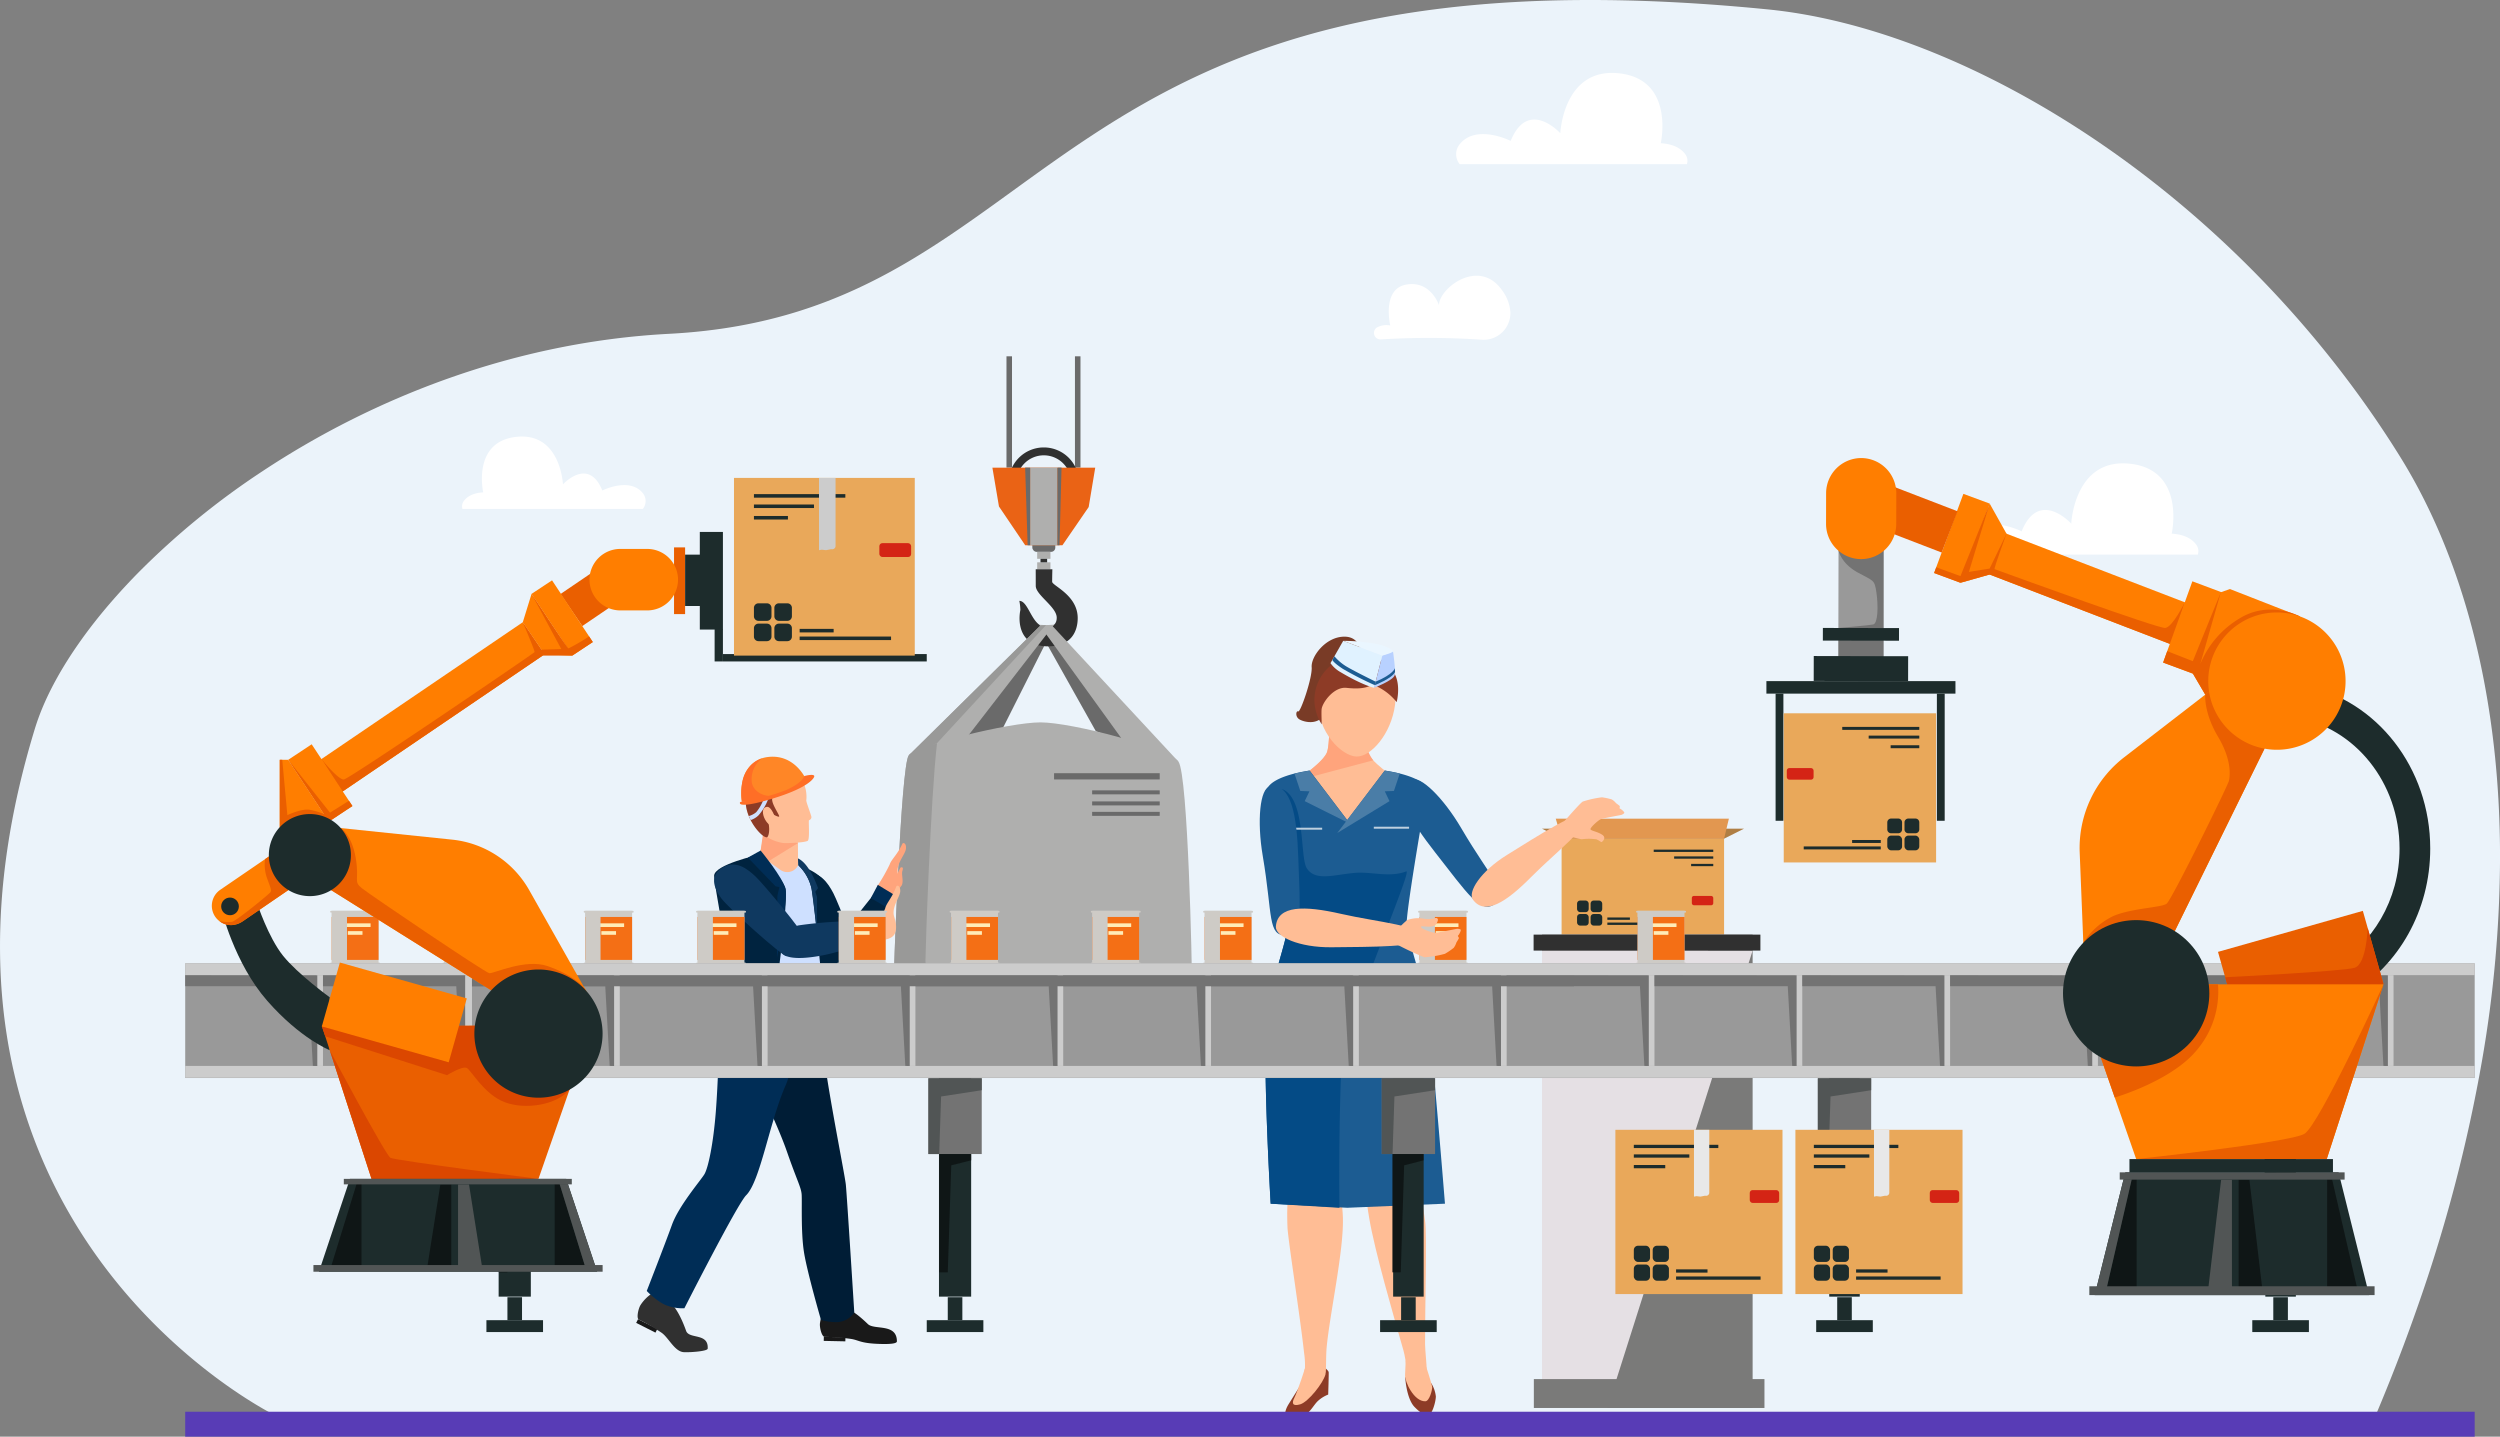 <svg xmlns="http://www.w3.org/2000/svg" width="547.434" height="314.587" viewBox="0 0 547.434 314.587">
  <rect x="0" y="0" width="547.434" height="314.587" fill="#808080" stroke="none"/>
  <g id="Grupo_969353" data-name="Grupo 969353" transform="translate(6616.556 -497.92)">
    <g id="Grupo_959369" data-name="Grupo 959369" transform="translate(0 1184.62)">
      <g id="Grupo_959315" data-name="Grupo 959315" transform="translate(-6616.556 -686.7)">
        <g id="Grupo_957328" data-name="Grupo 957328">
          <g id="Grupo_957327" data-name="Grupo 957327">
            <g id="Grupo_957326" data-name="Grupo 957326">
              <g id="Grupo_957325" data-name="Grupo 957325">
                <g id="Grupo_957324" data-name="Grupo 957324">
                  <g id="Grupo_957323" data-name="Grupo 957323">
                    <path id="Trazado_632393" data-name="Trazado 632393" d="M700.377,304.909c-3.282-22.739-10.239-42.067-19.688-57.3q-4.815-7.761-10.158-15C634.624,183.87,582.6,153.55,542.209,149.537,380.767,133.5,388.172,216.043,301.563,220.569c-33.957,1.774-64.9,14.111-89.048,30.095A169.8,169.8,0,0,0,185.3,272.9c-.76.771-2.772,2.839-4.93,5.28-3.234,3.651-12.691,14.647-17.024,26.865q-.352.992-.65,1.963c-11.356,37.164-8.8,66.493-.51,89.007q.665,1.808,1.379,3.557,1.71,4.19,3.662,8.051c17.664,35.073,48.312,49.893,48.312,49.893l35.073.1,3.661.01,75.9.224h11.148l85.622,0h87.655l82.978,0h77.493q3.369-7.958,6.287-15.743,1.486-3.962,2.859-7.875a336.76,336.76,0,0,0,14.376-54.758,263.794,263.794,0,0,0,3.9-44.07q.006-6.791-.377-13.283Q701.587,313.228,700.377,304.909Z" transform="translate(-155.05 -147.472)" fill="#ebf3fa"/>
                  </g>
                </g>
              </g>
            </g>
          </g>
        </g>
      </g>
      <g id="Grupo_959318" data-name="Grupo 959318" transform="translate(-6315.699 -626.324)">
        <g id="Grupo_958912" data-name="Grupo 958912">
          <g id="Grupo_958911" data-name="Grupo 958911">
            <g id="Grupo_958910" data-name="Grupo 958910">
              <g id="Grupo_958909" data-name="Grupo 958909">
                <path id="Trazado_632608" data-name="Trazado 632608" d="M1815.043,484.214s-1.779-5.5-7.182-4.534-3.492,8.954-3.492,8.954a4.345,4.345,0,0,0-2.952.457,1.423,1.423,0,0,0,.889,2.594,171.084,171.084,0,0,1,22.02.06,5.849,5.849,0,0,0,6.35-5.925,8.943,8.943,0,0,0-1.855-4.932C1823.758,473.7,1814.959,480.565,1815.043,484.214Z" transform="translate(-1800.796 -477.738)" fill="#fff"/>
              </g>
            </g>
          </g>
        </g>
      </g>
      <g id="Grupo_959317" data-name="Grupo 959317" transform="translate(-6297.701 -670.733)">
        <g id="Grupo_958915" data-name="Grupo 958915">
          <g id="Grupo_958914" data-name="Grupo 958914">
            <path id="Trazado_632609" data-name="Trazado 632609" d="M1944.057,250.212s3.115-13.837-8.956-15.289c-12.4-1.492-13.045,13.092-13.045,13.092s-7.031-7.737-10.863,1.689c0,0-7.567-3.818-11.2.765a3.457,3.457,0,0,0,.031,4.327h49.759a2.454,2.454,0,0,0-.354-2.172C1948.544,251.415,1946.937,250.389,1944.057,250.212Z" transform="translate(-1899.247 -234.816)" fill="#fff"/>
          </g>
        </g>
      </g>
      <g id="Grupo_959316" data-name="Grupo 959316" transform="translate(-6185.818 -585.241)">
        <g id="Grupo_958918" data-name="Grupo 958918">
          <g id="Grupo_958917" data-name="Grupo 958917">
            <path id="Trazado_632610" data-name="Trazado 632610" d="M2556.076,717.866s3.115-13.837-8.956-15.289c-12.4-1.492-13.045,13.092-13.045,13.092s-7.031-7.737-10.863,1.689c0,0-7.566-3.818-11.2.765a3.458,3.458,0,0,0,.031,4.327H2561.8a2.453,2.453,0,0,0-.354-2.172C2560.563,719.069,2558.956,718.043,2556.076,717.866Z" transform="translate(-2511.266 -702.47)" fill="#fff"/>
          </g>
        </g>
      </g>
      <g id="Grupo_959319" data-name="Grupo 959319" transform="translate(-6515.376 -591.109)">
        <g id="Grupo_958921" data-name="Grupo 958921">
          <g id="Grupo_958920" data-name="Grupo 958920">
            <path id="Trazado_632611" data-name="Trazado 632611" d="M739.238,682.19c-3.042-7.481-8.622-1.341-8.622-1.341s-.509-11.575-10.353-10.391c-9.58,1.152-7.108,12.135-7.108,12.135-2.286.14-3.561.954-4.263,1.914a1.947,1.947,0,0,0-.281,1.724H748.1a2.744,2.744,0,0,0,.024-3.434C745.243,679.16,739.238,682.19,739.238,682.19Z" transform="translate(-708.524 -670.374)" fill="#fff"/>
          </g>
        </g>
      </g>
    </g>
    <g id="Grupo_959329" data-name="Grupo 959329" transform="translate(-6477.254 575.943)">
      <g id="Grupo_959325" data-name="Grupo 959325" transform="translate(56.326)">
        <path id="Trazado_632853" data-name="Trazado 632853" d="M169.189,281.282l10.92,19.459,7.626,2.955L170.957,280.78Z" transform="translate(-135.772 -218.637)" fill="#6a6a6a"/>
        <path id="Trazado_632854" data-name="Trazado 632854" d="M171.594,280.386l-9.977,19.824-8.7,2.017,17.733-23.148Z" transform="translate(-137.629 -218.831)" fill="#6a6a6a"/>
        <g id="Grupo_959323" data-name="Grupo 959323" transform="translate(21.68)">
          <rect id="Rectángulo_308126" data-name="Rectángulo 308126" width="1.21" height="24.37" transform="translate(3.084)" fill="#6a6a6a"/>
          <rect id="Rectángulo_308127" data-name="Rectángulo 308127" width="1.21" height="24.37" transform="translate(18.077)" fill="#6a6a6a"/>
          <path id="Trazado_632855" data-name="Trazado 632855" d="M169.55,242.91a7.7,7.7,0,1,0,7.7,7.7A7.7,7.7,0,0,0,169.55,242.91Zm0,13.68a5.976,5.976,0,1,1,5.976-5.976A5.975,5.975,0,0,1,169.55,256.59Z" transform="translate(-158.29 -222.957)" fill="#303030"/>
          <rect id="Rectángulo_308128" data-name="Rectángulo 308128" width="5.031" height="2.935" rx="0.922" transform="translate(8.744 39.883)" fill="#6a6a6a"/>
          <path id="Trazado_632856" data-name="Trazado 632856" d="M173.987,263.884h-8.145l-5.75-8.5-1.437-8.5h22.519l-1.437,8.625Z" transform="translate(-158.654 -222.505)" fill="#ea6315"/>
          <rect id="Rectángulo_308129" data-name="Rectángulo 308129" width="5.989" height="17.009" transform="translate(8.265 24.37)" fill="#afafae"/>
          <rect id="Rectángulo_308130" data-name="Rectángulo 308130" width="2.905" height="1.527" transform="translate(9.807 42.817)" fill="#afafae"/>
          <rect id="Rectángulo_308131" data-name="Rectángulo 308131" width="2.905" height="1.527" transform="translate(9.807 45.108)" fill="#afafae"/>
          <rect id="Rectángulo_308132" data-name="Rectángulo 308132" width="1.452" height="0.764" transform="translate(10.534 44.345)" fill="#303030"/>
          <path id="Trazado_632857" data-name="Trazado 632857" d="M167.536,266.86s.009,1.638.009,3.639,4.593,4.594,4.593,6.96c0,1.682-1.17,2.047-2.336,2.047-3.122,0-3.759-5.731-5.851-5.731a11.369,11.369,0,0,1,.227,2c-.5,2.365-.417,7.96,6.049,7.96,5.459,0,6.505-3.73,6.505-6.186,0-5.048-5.595-7.094-5.595-7.959s.046-2.729.046-2.729Z" transform="translate(-158.051 -220.225)" fill="#303030"/>
          <path id="Trazado_632858" data-name="Trazado 632858" d="M166.185,246.875h-1.094l.547,17.009h.547Z" transform="translate(-157.92 -222.505)" fill="#6a6a6a"/>
          <path id="Trazado_632859" data-name="Trazado 632859" d="M171.449,263.884V246.875h.887l-.444,17.009Z" transform="translate(-157.195 -222.505)" fill="#6a6a6a"/>
        </g>
        <g id="Grupo_959324" data-name="Grupo 959324" transform="translate(0 58.76)">
          <path id="Trazado_632860" data-name="Trazado 632860" d="M171.407,362.366c17.952,0,33.2.2,33.2-6.263s-.919-47.481-2.967-50.516-23.328-8.637-30.236-8.637-27.09,5.04-28.844,7.223-3.369,49.03-3.369,51.93S145.968,362.366,171.407,362.366Z" transform="translate(-139.194 -275.552)" fill="#afafae"/>
          <path id="Trazado_632861" data-name="Trazado 632861" d="M142.218,306.364l28.845-28.443,2.971-.177L154.063,303.56Z" transform="translate(-138.849 -277.743)" fill="#afafae"/>
          <path id="Trazado_632862" data-name="Trazado 632862" d="M198.371,307.776,170.65,277.918l-2.765-.151,18.64,25.79Z" transform="translate(-135.921 -277.741)" fill="#afafae"/>
          <path id="Trazado_632863" data-name="Trazado 632863" d="M178.427,355.047c-25.44,0-32.213-3.363-32.213-6.263,0-2.432,1.135-35.777,2.538-47.754-3.236,1.012-5.634,1.987-6.189,2.677-1.755,2.184-3.369,49.03-3.369,51.93s6.774,6.263,32.213,6.263c17.952,0,33.2.2,33.2-6.263,0-.436,0-1.039-.013-1.766C198.456,355.1,188.916,355.047,178.427,355.047Z" transform="translate(-139.194 -275.087)" fill="#999998"/>
          <path id="Trazado_632864" data-name="Trazado 632864" d="M142.218,306.353l28.845-28.443,1.2-.072-23.859,25.838Z" transform="translate(-138.849 -277.733)" fill="#999998"/>
          <rect id="Rectángulo_308133" data-name="Rectángulo 308133" width="23.134" height="1.365" transform="translate(35.185 32.529)" fill="#6a6a6a"/>
          <rect id="Rectángulo_308134" data-name="Rectángulo 308134" width="14.798" height="0.873" transform="translate(43.521 36.285)" fill="#6a6a6a"/>
          <rect id="Rectángulo_308135" data-name="Rectángulo 308135" width="14.798" height="0.873" transform="translate(43.521 38.705)" fill="#6a6a6a"/>
          <rect id="Rectángulo_308136" data-name="Rectángulo 308136" width="14.798" height="0.873" transform="translate(43.521 40.991)" fill="#6a6a6a"/>
        </g>
      </g>
      <g id="Grupo_959328" data-name="Grupo 959328" transform="translate(0 87.676)">
        <path id="Trazado_632865" data-name="Trazado 632865" d="M127.582,349.267c-2.914-1.434.517-7.218,2.334-9.959s7.918-10.177,7.918-10.177l3.074,1.814a106.438,106.438,0,0,1-7.264,16.215C132.354,349.451,130.547,350.725,127.582,349.267Z" transform="translate(-84.321 -300.798)" fill="#00233f"/>
        <g id="Grupo_959326" data-name="Grupo 959326" transform="translate(0 117.514)">
          <path id="Trazado_632866" data-name="Trazado 632866" d="M92.859,417.2l-4.223-2.136.413-.813,4.223,2.136Z" transform="translate(-88.635 -408.602)" fill="#191919"/>
          <path id="Trazado_632867" data-name="Trazado 632867" d="M92.091,409.183a8.7,8.7,0,0,0-2.536,2.562c-.5.824-.925,2.885-.378,3.163a44.152,44.152,0,0,1,5,2.9c1.531,1.062,2.854,4.142,4.864,4.249,1.375.074,5.189-.195,5.226-.775.224-3.507-4.061-2.018-4.724-3.885-1.677-4.725-3.224-5.924-3.224-5.924A41.083,41.083,0,0,0,92.091,409.183Z" transform="translate(-88.603 -409.18)" fill="#303030"/>
        </g>
        <path id="Trazado_632868" data-name="Trazado 632868" d="M128.273,369.88l-6.557-1.5.679-40.886,2.6,2.076Z" transform="translate(-84.862 -300.984)" fill="#00131f"/>
        <path id="Trazado_632869" data-name="Trazado 632869" d="M121.885,326.774c-2.92.746-3.171,3.383-2.25,6.2s8.613,16.262,9.508,16.6,4.928-1.276,5.026-2.65-4.7-13.8-5.854-15.985S125.305,325.9,121.885,326.774Z" transform="translate(-85.153 -301.085)" fill="#00233f"/>
        <path id="Trazado_632870" data-name="Trazado 632870" d="M115.334,314.884s-1.083,8.623-1.619,9c-1.672,1.178-7.446,1.816-8.7,4-1.514,2.647,4.547,15.583,5.137,19.743s-1.838,10.331-2.783,14.288,11.261,9.832,11.723,9.87,4.828-3.422,5.705-4.67.955-11.579,1.169-14.2,1.571-11.751,1.738-12.342a18.232,18.232,0,0,0,.255-8.054c-.085-.86.077-2.275-.305-2.851-.759-1.149-5.355-2.957-5.388-3.5s-.061-8.109-.061-8.109Z" transform="translate(-86.794 -302.423)" fill="#ffbd95"/>
        <g id="Grupo_959327" data-name="Grupo 959327" transform="translate(40.231 120.776)">
          <rect id="Rectángulo_308137" data-name="Rectángulo 308137" width="4.733" height="0.883" transform="translate(0.863 6.26) rotate(1.237)" fill="#191919"/>
          <path id="Trazado_632871" data-name="Trazado 632871" d="M125.93,412.151a8.244,8.244,0,0,0-1.172,3.3c-.094.931.42,2.909,1.033,2.922a45.542,45.542,0,0,1,5.765.446c1.84.289,2.043,1.019,6.762,1.11,1.377.027,3.293-.01,3.293-.574,0-4.017-4.945-2.429-6.354-3.785-3.562-3.428-4.521-3.182-4.521-3.182A42.4,42.4,0,0,0,125.93,412.151Z" transform="translate(-124.747 -412.108)" fill="#191919"/>
        </g>
        <path id="Trazado_632872" data-name="Trazado 632872" d="M110.731,357.3s1.231,6.79,1.494,9.541,4.61,10.84,6.9,17.431,3.139,7.846,3.234,9.493-.184,8.137.495,12.493,3.737,14.9,3.737,14.9a12.257,12.257,0,0,0,3.629.466,4.85,4.85,0,0,0,3.659-2.09s-1.586-25.237-1.843-27.953c-.165-1.758-2.667-14.208-4.2-23.975-.492-3.143-2.334-11.018-2.594-12.306Z" transform="translate(-86.115 -297.812)" fill="#001d36"/>
        <path id="Trazado_632873" data-name="Trazado 632873" d="M109.161,353.755a10.757,10.757,0,0,0-2.285,5.4c-.494,3.683-.494,9.433-1.025,16.44-.528,6.959-1.66,12.43-2.52,13.838s-5.6,6.907-7.093,11.054-5.521,14.487-5.521,14.487a16.432,16.432,0,0,0,3.623,2.858,9.744,9.744,0,0,0,4.619.929s11.583-22.816,13.524-24.741c3.1-3.074,5.1-15.98,8.614-24,.789-1.8.539-1.911,1.806-5.506,1.419-4.03,1.073-9.9,1.073-9.9Z" transform="translate(-88.398 -297.989)" fill="#002d56"/>
        <path id="Trazado_632874" data-name="Trazado 632874" d="M113.77,322.964l4.649,3.315a2.626,2.626,0,0,0,3.907-1.034h0s4.83,2.371,5.388,3.5a18.176,18.176,0,0,1,.819,4.382,40.106,40.106,0,0,1-.684,8.356c-.364,2.019-.533,4.71-1.125,8.151a96.59,96.59,0,0,0-.6,10.02,40.5,40.5,0,0,1-7.4-.352,90.043,90.043,0,0,1-11.116-2.037c-.915-.882,1.859-8.673,1.752-9.557s-5.123-16.469-5.062-18.453a4.042,4.042,0,0,1,2.736-3.826C108.594,324.81,113.77,322.964,113.77,322.964Z" transform="translate(-86.848 -301.501)" fill="#cee0ff"/>
        <path id="Trazado_632875" data-name="Trazado 632875" d="M121.276,321.021l-7.458-3.385-.716,5.017,1.789,2.3Z" transform="translate(-85.844 -302.109)" fill="#ffa47c"/>
        <path id="Trazado_632876" data-name="Trazado 632876" d="M121.236,307.461c-2.252-1.356-8.168-1.819-10.164,2.415s-.058,7.621,1.882,9.569a9.434,9.434,0,0,0,5.26,2.81c.5.111,4.754-.011,5.519-.458.524-.305.125-4.491.292-4.508a.758.758,0,0,0,.531-.691c-.064-.491-1.184-3.33-1.129-3.664S123.816,309.015,121.236,307.461Z" transform="translate(-86.172 -303.379)" fill="#ffbd95"/>
        <path id="Trazado_632877" data-name="Trazado 632877" d="M122.753,309.105s-3.49-1.131-6.671,3.215c-.684.936,1.56,3.868,1.408,4.2-.163.355-3.576-1.755-3.39-1.407,1.894,3.537,1.081,5.862.742,5.955-1.029.282-5.32-4.381-4.6-9a7.3,7.3,0,0,1,6.389-5.979C117.782,306.094,121.159,305.663,122.753,309.105Z" transform="translate(-86.179 -303.428)" fill="#8d3b26"/>
        <path id="Trazado_632878" data-name="Trazado 632878" d="M115.717,314.725c.609,1.125,1.109,2.707.5,3.031s-1.6-.325-2.209-1.449-.611-2.3,0-2.624S115.107,313.6,115.717,314.725Z" transform="translate(-85.793 -302.575)" fill="#ffbd95"/>
        <path id="Trazado_632879" data-name="Trazado 632879" d="M113.988,312.156a9.2,9.2,0,0,1-1.594,2.793,4.18,4.18,0,0,1-1.617.837l.4.889a4.518,4.518,0,0,0,1.728-1.044,11.356,11.356,0,0,0,2.123-3.586C115.378,311.011,113.988,312.156,113.988,312.156Z" transform="translate(-86.109 -302.796)" fill="#cee0ff"/>
        <path id="Trazado_632880" data-name="Trazado 632880" d="M123.356,308.452s-2.385-5.27-8.022-4.711c-4.024.4-5.311,3.47-5.784,5.4a12.669,12.669,0,0,0-.121,4.4,50.186,50.186,0,0,0,6.068-.9C117.031,312.166,122.181,310.108,123.356,308.452Z" transform="translate(-86.279 -303.699)" fill="#ff8626"/>
        <path id="Trazado_632881" data-name="Trazado 632881" d="M125.312,307.529c.061.339-1.046,2.431-8.756,4.819-6.524,2.021-7.419,1.439-7.507,1.2s.025-.381.408-.419a44.265,44.265,0,0,0,9.794-2.581c3.644-1.644,3.86-3.017,3.86-3.017S125.207,306.954,125.312,307.529Z" transform="translate(-86.31 -303.291)" fill="#ff6e26"/>
        <path id="Trazado_632882" data-name="Trazado 632882" d="M111.574,308.881a5.626,5.626,0,0,1,2.335-4.89,6.617,6.617,0,0,0-4.36,5.114,12.669,12.669,0,0,0-.121,4.4s1.529.368,6.5-1.25C113.488,312.348,111.568,310.731,111.574,308.881Z" transform="translate(-86.279 -303.665)" fill="#ff6e26"/>
        <path id="Trazado_632883" data-name="Trazado 632883" d="M113.853,322.964s4.541,4.4,5.71,7.185-4.5,41.6-5.214,41.688-10.778-2.338-10.778-2.338,4.4-21.017,3.953-22.1S104,329.071,104,327.589C104,325.107,113.853,322.964,113.853,322.964Z" transform="translate(-86.931 -301.501)" fill="#00233f"/>
        <path id="Trazado_632884" data-name="Trazado 632884" d="M137,332.24s2.653.31,3.428-1.228.085-3.536.049-4.029c-.15-2.034,1.706-3.854,1.828-5.084s-.619-1.446-.809-1.03c-1.057,2.328-2.425,3.425-2.762,4.509a39.066,39.066,0,0,1-2.683,4.7Z" transform="translate(-83.227 -301.762)" fill="#ffa47c"/>
        <path id="Trazado_632885" data-name="Trazado 632885" d="M138.864,331.287a5.958,5.958,0,0,0,2.216-1.875c.5-1.007-.129-2.356.177-3.254s-.265-.729-.422-.673a10.607,10.607,0,0,0-.76,1.642C139.834,327.605,137.817,329.2,138.864,331.287Z" transform="translate(-82.94 -301.219)" fill="#ffa47c"/>
        <path id="Trazado_632886" data-name="Trazado 632886" d="M140.637,331.529l-1.727,2.684-4.147-2.432,1.532-2.895Z" transform="translate(-83.373 -300.826)" fill="#002d56"/>
        <path id="Trazado_632887" data-name="Trazado 632887" d="M113.388,322.139l-2.8,1.542,6.066,6.292.837.18-.433,1.886-.1,13.631s2.423-12.6,1.891-15.067S113.388,322.139,113.388,322.139Z" transform="translate(-86.131 -301.595)" fill="#002d56"/>
        <path id="Trazado_632888" data-name="Trazado 632888" d="M120.48,325.012a10.109,10.109,0,0,1,2.91,5.084c.8,3.323,4.125,40.068,4.125,40.068h.9s-.937-37.254-1.683-40.428C125.991,326.6,120.48,325.012,120.48,325.012Z" transform="translate(-85.003 -301.268)" fill="#00233f"/>
        <path id="Trazado_632889" data-name="Trazado 632889" d="M120.439,323.688l.046,1.475a10.048,10.048,0,0,1,2.91,5.084c.426,2.82,1.217,9.852,1.217,9.852v-7.966l-.37-1.123.584-.809S123.059,324.856,120.439,323.688Z" transform="translate(-85.007 -301.419)" fill="#0f3960"/>
        <path id="Trazado_632890" data-name="Trazado 632890" d="M136.634,340.958s2.67.1,3.322-1.492-.192-3.531-.266-4.02c-.309-2.015,1.4-3.975,1.426-5.211s-.731-1.394-.887-.965c-.872,2.4-2.15,3.6-2.4,4.711a39.226,39.226,0,0,1-2.308,4.9Z" transform="translate(-83.287 -300.806)" fill="#ffbd95"/>
        <path id="Trazado_632891" data-name="Trazado 632891" d="M105.651,325.647c-2.529,1.638-1.927,4.218-.156,6.6s13.345,12.669,14.3,12.707,4.265-2.779,3.919-4.113-8.847-11.581-10.643-13.285S108.614,323.728,105.651,325.647Z" transform="translate(-86.888 -301.282)" fill="#0f3960"/>
        <path id="Trazado_632892" data-name="Trazado 632892" d="M116.792,341.837c.232,3.269,6.94,2.208,10.19,1.526s12.516-3.631,12.516-3.631l-.527-3.558a89.793,89.793,0,0,0-17.909.763C120.133,337.082,116.556,338.511,116.792,341.837Z" transform="translate(-85.424 -300.011)" fill="#0f3960"/>
        <rect id="Rectángulo_308138" data-name="Rectángulo 308138" width="3.306" height="5.012" transform="matrix(0.991, -0.13, 0.13, 0.991, 50.268, 35.933)" fill="#0f3960"/>
        <path id="Trazado_632893" data-name="Trazado 632893" d="M104.3,364.069l7.58,1.28,1.959-11.6-8.5-1.435Z" transform="translate(-86.848 -298.154)" fill="#0f3960"/>
      </g>
    </g>
    <g id="Grupo_959350" data-name="Grupo 959350" transform="translate(-6544.255 637.332)">
      <g id="Grupo_959334" data-name="Grupo 959334" transform="translate(263.517 39.861)">
        <g id="Grupo_959332" data-name="Grupo 959332" transform="translate(1.844)">
          <path id="Trazado_632894" data-name="Trazado 632894" d="M270.97,320.035l-4.286-2.188h44.225l-4.359,2.188Z" transform="translate(-266.684 -315.659)" fill="#af7e44"/>
          <rect id="Rectángulo_308139" data-name="Rectángulo 308139" width="35.58" height="21.007" transform="translate(4.286 4.376)" fill="#e9a85a"/>
          <path id="Trazado_632895" data-name="Trazado 632895" d="M270.662,320.259l-1.278-4.376h37.909l-1.051,4.376Z" transform="translate(-266.376 -315.883)" fill="#e29750"/>
          <g id="Grupo_959330" data-name="Grupo 959330" transform="translate(24.457 6.774)">
            <rect id="Rectángulo_308140" data-name="Rectángulo 308140" width="13.041" height="0.504" transform="translate(13.041 0.504) rotate(180)" fill="#1d2c2c"/>
            <rect id="Rectángulo_308141" data-name="Rectángulo 308141" width="8.568" height="0.504" transform="translate(13.041 1.984) rotate(180)" fill="#1d2c2c"/>
            <rect id="Rectángulo_308142" data-name="Rectángulo 308142" width="4.851" height="0.504" transform="translate(13.041 3.622) rotate(180)" fill="#1d2c2c"/>
          </g>
          <rect id="Rectángulo_308143" data-name="Rectángulo 308143" width="4.694" height="2.048" rx="0.448" transform="translate(32.804 16.906)" fill="#d42415"/>
          <rect id="Rectángulo_308144" data-name="Rectángulo 308144" width="13.271" height="0.513" transform="translate(14.306 22.744)" fill="#1d2c2c"/>
          <rect id="Rectángulo_308145" data-name="Rectángulo 308145" width="4.936" height="0.513" transform="translate(14.306 21.63)" fill="#1d2c2c"/>
          <g id="Grupo_959331" data-name="Grupo 959331" transform="translate(7.671 17.919)">
            <rect id="Rectángulo_308146" data-name="Rectángulo 308146" width="2.548" height="2.548" rx="0.663" fill="#1d2c2c"/>
            <rect id="Rectángulo_308147" data-name="Rectángulo 308147" width="2.548" height="2.548" rx="0.663" transform="translate(2.965)" fill="#1d2c2c"/>
            <rect id="Rectángulo_308148" data-name="Rectángulo 308148" width="2.548" height="2.548" rx="0.663" transform="translate(0 2.949)" fill="#1d2c2c"/>
            <rect id="Rectángulo_308149" data-name="Rectángulo 308149" width="2.548" height="2.548" rx="0.663" transform="translate(2.965 2.949)" fill="#1d2c2c"/>
          </g>
        </g>
        <g id="Grupo_959333" data-name="Grupo 959333" transform="translate(0 25.383)">
          <rect id="Rectángulo_308150" data-name="Rectángulo 308150" width="46.115" height="103.655" transform="translate(1.844)" fill="#7a7a79"/>
          <path id="Trazado_632896" data-name="Trazado 632896" d="M312.8,341.807,280.99,441.964H266.684V341.807Z" transform="translate(-264.84 -338.309)" fill="#e5e0e4" style="mix-blend-mode: multiply;isolation: isolate"/>
          <path id="Trazado_632897" data-name="Trazado 632897" d="M303.061,341.807,270.97,441.964h-4.286V341.807Z" transform="translate(-264.84 -338.309)" fill="#e5e0e4" style="mix-blend-mode: multiply;isolation: isolate"/>
          <rect id="Rectángulo_308151" data-name="Rectángulo 308151" width="50.497" height="6.326" transform="translate(0.053 97.329)" fill="#7a7a79"/>
          <rect id="Rectángulo_308152" data-name="Rectángulo 308152" width="49.663" height="3.498" fill="#303030"/>
        </g>
      </g>
      <g id="Grupo_959336" data-name="Grupo 959336" transform="translate(203.549 0)">
        <path id="Trazado_632898" data-name="Trazado 632898" d="M224.648,423.59s1.018.841,1.073,1.182-.1,4.926-.1,4.926a7.2,7.2,0,0,0-2.211,1.362c-.91.816-1.741,2.59-2.968,3.1a6.309,6.309,0,0,1-3.924.391c-.556-.232-.362-1.476.439-2.757,1.212-1.937,2.672-4.277,2.672-4.277Z" transform="translate(-210.631 -263.735)" fill="#8d3b26"/>
        <path id="Trazado_632899" data-name="Trazado 632899" d="M245.511,427a6.883,6.883,0,0,1,.992,2.875c-.023,1.212-.828,4.078-1.758,4.207s-2.85-1.807-3.112-2.132c-1.635-2.023-1.837-6.3-1.837-6.3Z" transform="translate(-207.939 -263.5)" fill="#8d3b26"/>
        <path id="Trazado_632900" data-name="Trazado 632900" d="M243.911,422.307s1.776,5.283,1.793,5.915-.6,3.07-1.5,3.094c-2.488.064-4.521-4.25-4.44-5.76s.141-3.145.141-3.145Z" transform="translate(-207.942 -263.882)" fill="#ffbd95"/>
        <path id="Trazado_632901" data-name="Trazado 632901" d="M215.289,350.992c-1.828,2.8-2.16,8.066-1.891,14.971.367,9.413,3.554,23.371,3.83,24.725,1.263,6.178,7.276,6.386,8.556,1.654.353-1.3,3.483-27.779,3.381-30.785s-.011-8.5-1.907-11.973C225.846,346.995,218.014,346.821,215.289,350.992Z" transform="translate(-210.96 -272.389)" fill="#ffbd95"/>
        <path id="Trazado_632902" data-name="Trazado 632902" d="M221.369,383.791c3.324-.008,7.159,2.523,7.425,11.8.2,7.155-2.873,21-3.555,28.314-.2,2.17-.058,5.489-.266,5.526-.914.16-5.348,1.682-4.49-.9a17.73,17.73,0,0,0-.192-3.453c-.854-7.907-3.561-24.99-3.636-27.579C216.568,394.485,216.053,383.8,221.369,383.791Z" transform="translate(-210.585 -268.275)" fill="#ffbd95"/>
        <path id="Trazado_632903" data-name="Trazado 632903" d="M241.1,308.288c1.967-1.211,7.158,3.993,11.012,10.567,6.7,11.427,10.551,14.158,7.265,16.621-2.982,2.235-5.915-2.3-12.932-11.259C240.961,317.214,237.027,310.8,241.1,308.288Z" transform="translate(-207.982 -276.908)" fill="#1c5c92"/>
        <path id="Trazado_632904" data-name="Trazado 632904" d="M246.755,310.063c-.858-1.933-6.386-2.949-8.419-3.555-2.078-.618-8.221-.83-8.221-.83s-6.144.212-8.221.83c-2.034.606-7.561,1.622-8.419,3.555-1.3,2.922,7.445,22.93,7.445,31.9,0,3.6-7.772,14.457-6.873,17.941,1.1,4.258,15.236,6.893,15.236,6.893h1.661s14.139-2.635,15.237-6.893c.9-3.484-5.023-13.592-5.023-17.189C241.159,333.745,248.051,312.985,246.755,310.063Z" transform="translate(-210.957 -277.186)" fill="#ffbd95"/>
        <path id="Trazado_632905" data-name="Trazado 632905" d="M243.745,351.276c1.718,2.868,1.845,8.143,1.308,15.032-.732,9.393-4.46,23.216-4.789,24.559-1.5,6.123-7.518,6.1-8.614,1.32-.3-1.318-2.4-27.894-2.181-30.893s.341-8.489,2.372-11.891C233.351,346.871,241.184,347,243.745,351.276Z" transform="translate(-209.119 -272.389)" fill="#ffbd95"/>
        <path id="Trazado_632906" data-name="Trazado 632906" d="M235.277,383.181c-3.115,1.161-4.1,2.909-2.489,12.493,1.218,7.274,5.33,21.4,7.49,28.964.686,2.4.882,6.337,1.106,6.334.928-.011,3.708-.072,3.985-2.219.061-.469-.34-4.2-.344-5.493-.028-7.488.458-24.188.016-26.841C244.52,393.3,243.618,380.071,235.277,383.181Z" transform="translate(-208.826 -268.398)" fill="#ffbd95"/>
        <path id="Trazado_632907" data-name="Trazado 632907" d="M233.682,303.637c-.623-1.62-.56-7.723-.56-7.723h-7.764s.062,6.1-.56,7.723-3.778,3.985-3.778,3.985h16.441S234.3,305.256,233.682,303.637Z" transform="translate(-210.081 -278.3)" fill="#ffbd95"/>
        <path id="Trazado_632908" data-name="Trazado 632908" d="M233.21,300.105l-3.859-4.191h-3.994s.062,6.1-.56,7.723-3.778,3.985-3.778,3.985h0l.06,1.43,13.855-3.672A8.591,8.591,0,0,1,233.21,300.105Z" transform="translate(-210.081 -278.3)" fill="#ffa47c"/>
        <path id="Trazado_632909" data-name="Trazado 632909" d="M247.776,359.432c-1.147-7.727-4.275-15.873-4.544-18.887s4.544-30.132,4.544-30.132c-1.384-2.985-9.324-3.99-9.324-3.99l-8.221,10.851-8.221-10.851s-7.941,1-9.325,3.99a101.13,101.13,0,0,0,2.557,15.262c1.094,4.2,2.054,5.225,1.9,14.871-.048,3.025-3.714,12.579-4.457,18.887-1.137,9.664.78,41.833.78,41.833l16.766.893,21.4-.893S248.868,366.784,247.776,359.432Z" transform="translate(-211.073 -277.101)" fill="#1c5c92"/>
        <path id="Trazado_632910" data-name="Trazado 632910" d="M228.968,370.429c.371-7.992,15.776-42.967,14.184-42.355-3.68,1.414-7.511.032-11.174.324-4.563.364-8.743,1.964-10.623-1.048-1.487-2.383-.242-14.629-5.009-17.129-.809-.424-3.562.831-3.562.831a100.047,100.047,0,0,0,2.458,14.2c1.094,4.2,2.054,5.225,1.9,14.871-.048,3.025-3.714,12.579-4.457,18.887-1.137,9.664.78,41.833.78,41.833l15.057.893S228.311,384.562,228.968,370.429Z" transform="translate(-211.073 -276.678)" fill="#044b86"/>
        <path id="Trazado_632911" data-name="Trazado 632911" d="M220.53,423.463s-1.72,5.441-2.5,6.969c-.572,1.117-.473,1.935,1.29,1.419s5-4.617,5.524-6.521C225.423,423.231,220.53,423.463,220.53,423.463Z" transform="translate(-210.458 -263.751)" fill="#ffbd95"/>
        <g id="Grupo_959335" data-name="Grupo 959335" transform="translate(46.414 35.169)">
          <path id="Trazado_632912" data-name="Trazado 632912" d="M253.156,333.744c-1.275-1.69,1.673-6.259,7.417-9.824,6.62-4.108,16.006-10.146,17.064-8.591,1.445,2.123-6.253,7.858-11.7,13.361C260.43,334.266,255.8,337.242,253.156,333.744Z" transform="translate(-252.862 -311.283)" fill="#ffbd95"/>
          <path id="Trazado_632913" data-name="Trazado 632913" d="M272.954,320.416s1.65.441,1.921.448a13.44,13.44,0,0,1,3.2.007c.667.26.987.612,1.14.607s1.189-.918.157-1.6-2.363-.834-2.556-1.173,1.771-2.086,2.311-2.265,4.248-.858,4.426-.906.645-.284.661-.481-.721-.832-.94-.885.055-.465-.1-.616-.782-.6-.782-.6a3.477,3.477,0,0,0-.932-.812,14.556,14.556,0,0,0-2.143-.461,21.938,21.938,0,0,0-4.217.939c-.671.429-4.108,4.418-4.108,4.418Z" transform="translate(-250.795 -311.671)" fill="#ffbd95"/>
        </g>
        <path id="Trazado_632914" data-name="Trazado 632914" d="M232.8,285.395s.357-5.227-3.79-5.291-7.432,4.337-7.259,6.683-2.455,9.929-2.938,9.687-.753,1.19.311,1.776,4.571,1.546,5.993-2.121a11.957,11.957,0,0,1,4-5.37Z" transform="translate(-210.381 -280.103)" fill="#793b26"/>
        <path id="Trazado_632915" data-name="Trazado 632915" d="M222.738,294.089c-.224,6.37,5.058,11.728,8.31,11.841,3.166.111,7.638-4.945,8.47-11.357.82-6.321-2.877-10.588-7.69-10.757S222.963,287.719,222.738,294.089Z" transform="translate(-209.886 -279.68)" fill="#ffbd95"/>
        <path id="Trazado_632916" data-name="Trazado 632916" d="M235.751,289.079c-1.016,1.6-2.933,2.311-6.752,1.881-2.734-.309-5.2,3.083-5.461,4.568-.1.568.016,3.417.016,3.417a9.717,9.717,0,0,1,1.886-12.8c6.575-6.1,12.121-.826,12.064-.264A15.825,15.825,0,0,1,235.751,289.079Z" transform="translate(-209.977 -279.747)" fill="#8d3b26"/>
        <path id="Trazado_632917" data-name="Trazado 632917" d="M233.221,287.134s-.511,2.589,1.594,3.539a12.4,12.4,0,0,1,3.871,3.205s1.63-6.056-2.457-8.2S233.221,287.134,233.221,287.134Z" transform="translate(-208.704 -279.545)" fill="#8d3b26"/>
        <path id="Trazado_632918" data-name="Trazado 632918" d="M234.651,291.206s-2.42-.5-7.337-3.422a6.841,6.841,0,0,1-2.209-1.972l2.785-4.886,8.576,3.215Z" transform="translate(-209.615 -280.01)" fill="#e0f2ff"/>
        <path id="Trazado_632919" data-name="Trazado 632919" d="M233.673,290.974s4.069-1.546,4.5-2.712c.314-.84-.362-5.311-.362-5.311l-2.327.957Z" transform="translate(-208.638 -279.778)" fill="#b8d1ff"/>
        <path id="Trazado_632920" data-name="Trazado 632920" d="M236.18,284.141l-8.576-3.215a39.6,39.6,0,0,1,6.952.626c2.271.38,3.86,1.278,3.952,1.632S236.18,284.141,236.18,284.141Z" transform="translate(-209.33 -280.01)" fill="#eaf6ff"/>
        <path id="Trazado_632921" data-name="Trazado 632921" d="M234.758,290.282a72.074,72.074,0,0,1-6.961-3.554c-2.106-1.373-2.331-1.971-2.331-1.971l.457-.8a10.915,10.915,0,0,0,2.291,2.028c1.419.937,6.74,3.536,6.74,3.536Z" transform="translate(-209.574 -279.664)" fill="#1c5c92"/>
        <path id="Trazado_632922" data-name="Trazado 632922" d="M233.807,290.014s3.8-1.472,4.437-2.861l-.026-.849s-.282,1.3-4.216,2.946Z" transform="translate(-208.622 -279.396)" fill="#1c5c92"/>
        <path id="Trazado_632923" data-name="Trazado 632923" d="M236.843,306.423l3.284.643-1.28,3.821-2,.081,1.03,2.15L226.431,320.1Z" transform="translate(-209.464 -277.101)" fill="#4a7da7"/>
        <path id="Trazado_632924" data-name="Trazado 632924" d="M221.307,306.423l-3.284.643,1.28,3.821,2,.081-1.03,2.15,9.887,4.937Z" transform="translate(-210.423 -277.101)" fill="#4a7da7"/>
        <rect id="Rectángulo_308153" data-name="Rectángulo 308153" width="7.725" height="0.432" transform="translate(24.977 41.618)" fill="#bed0df"/>
        <rect id="Rectángulo_308154" data-name="Rectángulo 308154" width="7.725" height="0.432" transform="translate(5.945 41.834)" fill="#bed0df"/>
        <path id="Trazado_632925" data-name="Trazado 632925" d="M213.492,309.534c-2.286.338-2.916,7.659-1.641,15.173,2.217,13.059,1.022,17.628,5.123,17.4,3.721-.206,3.051-5.565,2.666-16.937C219.338,316.279,218.226,308.835,213.492,309.534Z" transform="translate(-211.201 -276.751)" fill="#1c5c92"/>
      </g>
      <g id="Grupo_959349" data-name="Grupo 959349" transform="translate(0 59.538)">
        <g id="Grupo_959347" data-name="Grupo 959347" transform="translate(0 0.496)">
          <g id="Grupo_959337" data-name="Grupo 959337" transform="translate(166.554)">
            <rect id="Rectángulo_308155" data-name="Rectángulo 308155" width="10.252" height="11.738" transform="translate(0.342)" fill="#cecbc6"/>
            <rect id="Rectángulo_308156" data-name="Rectángulo 308156" width="10.252" height="9.404" transform="translate(0.342 1.343)" fill="#f46f15"/>
            <rect id="Rectángulo_308157" data-name="Rectángulo 308157" width="10.937" height="0.406" rx="0.174" fill="#cecbc6"/>
            <rect id="Rectángulo_308158" data-name="Rectángulo 308158" width="6.298" height="0.798" transform="translate(2.547 2.743)" fill="#ffecb8"/>
            <rect id="Rectángulo_308159" data-name="Rectángulo 308159" width="3.212" height="0.798" transform="translate(3.862 4.45)" fill="#ffecb8"/>
            <rect id="Rectángulo_308160" data-name="Rectángulo 308160" width="10.937" height="0.406" rx="0.174" transform="translate(0 11.332)" fill="#cecbc6"/>
            <path id="Trazado_632926" data-name="Trazado 632926" d="M188.553,345.281H178.3V334.355h10.252l-6.914.449v10.034Z" transform="translate(-177.959 -333.949)" fill="#cecbc6" style="mix-blend-mode: multiply;isolation: isolate"/>
          </g>
          <g id="Grupo_959338" data-name="Grupo 959338" transform="translate(191.158)">
            <rect id="Rectángulo_308161" data-name="Rectángulo 308161" width="10.252" height="11.738" transform="translate(0.342)" fill="#cecbc6"/>
            <rect id="Rectángulo_308162" data-name="Rectángulo 308162" width="10.252" height="9.404" transform="translate(0.342 1.343)" fill="#f46f15"/>
            <rect id="Rectángulo_308163" data-name="Rectángulo 308163" width="10.937" height="0.406" rx="0.174" fill="#cecbc6"/>
            <rect id="Rectángulo_308164" data-name="Rectángulo 308164" width="6.298" height="0.798" transform="translate(2.547 2.743)" fill="#ffecb8"/>
            <rect id="Rectángulo_308165" data-name="Rectángulo 308165" width="3.212" height="0.798" transform="translate(3.863 4.45)" fill="#ffecb8"/>
            <rect id="Rectángulo_308166" data-name="Rectángulo 308166" width="10.937" height="0.406" rx="0.174" transform="translate(0 11.332)" fill="#cecbc6"/>
            <path id="Trazado_632927" data-name="Trazado 632927" d="M210.638,345.281H200.386V334.355h10.252l-6.914.449v10.034Z" transform="translate(-200.043 -333.949)" fill="#cecbc6" style="mix-blend-mode: multiply;isolation: isolate"/>
          </g>
          <g id="Grupo_959339" data-name="Grupo 959339" transform="translate(111.036)">
            <rect id="Rectángulo_308167" data-name="Rectángulo 308167" width="10.252" height="11.738" transform="translate(0.342)" fill="#cecbc6"/>
            <rect id="Rectángulo_308168" data-name="Rectángulo 308168" width="10.252" height="9.404" transform="translate(0.342 1.343)" fill="#f46f15"/>
            <rect id="Rectángulo_308169" data-name="Rectángulo 308169" width="10.937" height="0.406" rx="0.174" fill="#cecbc6"/>
            <rect id="Rectángulo_308170" data-name="Rectángulo 308170" width="6.298" height="0.798" transform="translate(2.547 2.743)" fill="#ffecb8"/>
            <rect id="Rectángulo_308171" data-name="Rectángulo 308171" width="3.212" height="0.798" transform="translate(3.862 4.45)" fill="#ffecb8"/>
            <rect id="Rectángulo_308172" data-name="Rectángulo 308172" width="10.937" height="0.406" rx="0.174" transform="translate(0 11.332)" fill="#cecbc6"/>
            <path id="Trazado_632928" data-name="Trazado 632928" d="M138.72,345.281H128.468V334.355H138.72l-6.914.449v10.034Z" transform="translate(-128.126 -333.949)" fill="#cecbc6" style="mix-blend-mode: multiply;isolation: isolate"/>
          </g>
          <g id="Grupo_959340" data-name="Grupo 959340" transform="translate(135.64)">
            <rect id="Rectángulo_308173" data-name="Rectángulo 308173" width="10.252" height="11.738" transform="translate(0.342)" fill="#cecbc6"/>
            <rect id="Rectángulo_308174" data-name="Rectángulo 308174" width="10.252" height="9.404" transform="translate(0.342 1.343)" fill="#f46f15"/>
            <rect id="Rectángulo_308175" data-name="Rectángulo 308175" width="10.937" height="0.406" rx="0.174" fill="#cecbc6"/>
            <rect id="Rectángulo_308176" data-name="Rectángulo 308176" width="6.298" height="0.798" transform="translate(2.547 2.743)" fill="#ffecb8"/>
            <rect id="Rectángulo_308177" data-name="Rectángulo 308177" width="3.212" height="0.798" transform="translate(3.862 4.45)" fill="#ffecb8"/>
            <rect id="Rectángulo_308178" data-name="Rectángulo 308178" width="10.937" height="0.406" rx="0.174" transform="translate(0 11.332)" fill="#cecbc6"/>
            <path id="Trazado_632929" data-name="Trazado 632929" d="M160.8,345.281H150.553V334.355H160.8l-6.914.449v10.034Z" transform="translate(-150.21 -333.949)" fill="#cecbc6" style="mix-blend-mode: multiply;isolation: isolate"/>
          </g>
          <g id="Grupo_959341" data-name="Grupo 959341" transform="translate(55.518)">
            <rect id="Rectángulo_308179" data-name="Rectángulo 308179" width="10.252" height="11.738" transform="translate(0.342)" fill="#cecbc6"/>
            <rect id="Rectángulo_308180" data-name="Rectángulo 308180" width="10.252" height="9.404" transform="translate(0.342 1.343)" fill="#f46f15"/>
            <rect id="Rectángulo_308181" data-name="Rectángulo 308181" width="10.937" height="0.406" rx="0.174" fill="#cecbc6"/>
            <rect id="Rectángulo_308182" data-name="Rectángulo 308182" width="6.298" height="0.798" transform="translate(2.547 2.743)" fill="#ffecb8"/>
            <rect id="Rectángulo_308183" data-name="Rectángulo 308183" width="3.212" height="0.798" transform="translate(3.863 4.45)" fill="#ffecb8"/>
            <rect id="Rectángulo_308184" data-name="Rectángulo 308184" width="10.937" height="0.406" rx="0.174" transform="translate(0 11.332)" fill="#cecbc6"/>
            <path id="Trazado_632930" data-name="Trazado 632930" d="M88.887,345.281H78.635V334.355H88.887l-6.914.449v10.034Z" transform="translate(-78.292 -333.949)" fill="#cecbc6" style="mix-blend-mode: multiply;isolation: isolate"/>
          </g>
          <g id="Grupo_959342" data-name="Grupo 959342" transform="translate(80.122)">
            <rect id="Rectángulo_308185" data-name="Rectángulo 308185" width="10.252" height="11.738" transform="translate(0.342)" fill="#cecbc6"/>
            <rect id="Rectángulo_308186" data-name="Rectángulo 308186" width="10.252" height="9.404" transform="translate(0.342 1.343)" fill="#f46f15"/>
            <rect id="Rectángulo_308187" data-name="Rectángulo 308187" width="10.937" height="0.406" rx="0.174" fill="#cecbc6"/>
            <rect id="Rectángulo_308188" data-name="Rectángulo 308188" width="6.298" height="0.798" transform="translate(2.547 2.743)" fill="#ffecb8"/>
            <rect id="Rectángulo_308189" data-name="Rectángulo 308189" width="3.212" height="0.798" transform="translate(3.862 4.45)" fill="#ffecb8"/>
            <rect id="Rectángulo_308190" data-name="Rectángulo 308190" width="10.937" height="0.406" rx="0.174" transform="translate(0 11.332)" fill="#cecbc6"/>
            <path id="Trazado_632931" data-name="Trazado 632931" d="M110.971,345.281H100.719V334.355h10.252l-6.914.449v10.034Z" transform="translate(-100.377 -333.949)" fill="#cecbc6" style="mix-blend-mode: multiply;isolation: isolate"/>
          </g>
          <g id="Grupo_959343" data-name="Grupo 959343">
            <rect id="Rectángulo_308191" data-name="Rectángulo 308191" width="10.252" height="11.738" transform="translate(0.342)" fill="#cecbc6"/>
            <rect id="Rectángulo_308192" data-name="Rectángulo 308192" width="10.252" height="9.404" transform="translate(0.342 1.343)" fill="#f46f15"/>
            <rect id="Rectángulo_308193" data-name="Rectángulo 308193" width="10.937" height="0.406" rx="0.174" fill="#cecbc6"/>
            <rect id="Rectángulo_308194" data-name="Rectángulo 308194" width="6.298" height="0.798" transform="translate(2.547 2.743)" fill="#ffecb8"/>
            <rect id="Rectángulo_308195" data-name="Rectángulo 308195" width="3.212" height="0.798" transform="translate(3.862 4.45)" fill="#ffecb8"/>
            <rect id="Rectángulo_308196" data-name="Rectángulo 308196" width="10.937" height="0.406" rx="0.174" transform="translate(0 11.332)" fill="#cecbc6"/>
            <path id="Trazado_632932" data-name="Trazado 632932" d="M39.053,345.281H28.8V334.355H39.053l-6.914.449v10.034Z" transform="translate(-28.459 -333.949)" fill="#cecbc6" style="mix-blend-mode: multiply;isolation: isolate"/>
          </g>
          <g id="Grupo_959344" data-name="Grupo 959344" transform="translate(24.604)">
            <rect id="Rectángulo_308197" data-name="Rectángulo 308197" width="10.252" height="11.738" transform="translate(0.342)" fill="#cecbc6"/>
            <rect id="Rectángulo_308198" data-name="Rectángulo 308198" width="10.252" height="9.404" transform="translate(0.342 1.343)" fill="#f46f15"/>
            <rect id="Rectángulo_308199" data-name="Rectángulo 308199" width="10.937" height="0.406" rx="0.174" fill="#cecbc6"/>
            <rect id="Rectángulo_308200" data-name="Rectángulo 308200" width="6.298" height="0.798" transform="translate(2.547 2.743)" fill="#ffecb8"/>
            <rect id="Rectángulo_308201" data-name="Rectángulo 308201" width="3.212" height="0.798" transform="translate(3.863 4.45)" fill="#ffecb8"/>
            <rect id="Rectángulo_308202" data-name="Rectángulo 308202" width="10.937" height="0.406" rx="0.174" transform="translate(0 11.332)" fill="#cecbc6"/>
            <path id="Trazado_632933" data-name="Trazado 632933" d="M61.138,345.281H50.886V334.355H61.138l-6.914.449v10.034Z" transform="translate(-50.543 -333.949)" fill="#cecbc6" style="mix-blend-mode: multiply;isolation: isolate"/>
          </g>
          <g id="Grupo_959345" data-name="Grupo 959345" transform="translate(238.222)">
            <rect id="Rectángulo_308203" data-name="Rectángulo 308203" width="10.252" height="11.738" transform="translate(0.342)" fill="#cecbc6"/>
            <rect id="Rectángulo_308204" data-name="Rectángulo 308204" width="10.252" height="9.404" transform="translate(0.342 1.343)" fill="#f46f15"/>
            <rect id="Rectángulo_308205" data-name="Rectángulo 308205" width="10.937" height="0.406" rx="0.174" fill="#cecbc6"/>
            <rect id="Rectángulo_308206" data-name="Rectángulo 308206" width="6.298" height="0.798" transform="translate(2.547 2.743)" fill="#ffecb8"/>
            <rect id="Rectángulo_308207" data-name="Rectángulo 308207" width="3.212" height="0.798" transform="translate(3.862 4.45)" fill="#ffecb8"/>
            <rect id="Rectángulo_308208" data-name="Rectángulo 308208" width="10.937" height="0.406" rx="0.174" transform="translate(0 11.332)" fill="#cecbc6"/>
            <path id="Trazado_632934" data-name="Trazado 632934" d="M252.883,345.281H242.631V334.355h10.252l-6.914.449v10.034Z" transform="translate(-242.288 -333.949)" fill="#cecbc6" style="mix-blend-mode: multiply;isolation: isolate"/>
          </g>
          <g id="Grupo_959346" data-name="Grupo 959346" transform="translate(285.961)">
            <rect id="Rectángulo_308209" data-name="Rectángulo 308209" width="10.252" height="11.738" transform="translate(0.342)" fill="#cecbc6"/>
            <rect id="Rectángulo_308210" data-name="Rectángulo 308210" width="10.252" height="9.404" transform="translate(0.342 1.343)" fill="#f46f15"/>
            <rect id="Rectángulo_308211" data-name="Rectángulo 308211" width="10.937" height="0.406" rx="0.174" fill="#cecbc6"/>
            <rect id="Rectángulo_308212" data-name="Rectángulo 308212" width="6.298" height="0.798" transform="translate(2.547 2.743)" fill="#ffecb8"/>
            <rect id="Rectángulo_308213" data-name="Rectángulo 308213" width="3.212" height="0.798" transform="translate(3.862 4.45)" fill="#ffecb8"/>
            <rect id="Rectángulo_308214" data-name="Rectángulo 308214" width="10.937" height="0.406" rx="0.174" transform="translate(0 11.332)" fill="#cecbc6"/>
            <path id="Trazado_632935" data-name="Trazado 632935" d="M295.733,345.281H285.481V334.355h10.252l-6.914.449v10.034Z" transform="translate(-285.139 -333.949)" fill="#cecbc6" style="mix-blend-mode: multiply;isolation: isolate"/>
          </g>
        </g>
        <g id="Grupo_959348" data-name="Grupo 959348" transform="translate(207.076)">
          <path id="Trazado_632936" data-name="Trazado 632936" d="M214.371,337.456c-.18,2.233,5.048,4.641,12.2,4.565,8.247-.088,20.062-.021,20.125-2.012.085-2.717-10.048-3.47-18.036-5.3C220.574,332.861,214.745,332.831,214.371,337.456Z" transform="translate(-214.367 -333.545)" fill="#ffbd95"/>
          <path id="Trazado_632937" data-name="Trazado 632937" d="M238.941,337.206a13.7,13.7,0,0,1,1.454-1.352,7.164,7.164,0,0,1,3.524-.319,5.388,5.388,0,0,0,2.459-.079c.683-.222,1.081.2.343,1.283s-3.258.2-3.312.611,2.569,1.339,3.168,1.3,4.509-.853,4.7-.877.745.021.84.208-.375,1.1-.57,1.242.24.434.145.646-.528.9-.528.9a3.644,3.644,0,0,1-.589,1.168,15.1,15.1,0,0,1-1.92,1.308,23.142,23.142,0,0,1-4.509.76,63.766,63.766,0,0,1-5.79-2.695Z" transform="translate(-211.63 -333.334)" fill="#ffbd95"/>
        </g>
      </g>
    </g>
    <rect id="Rectángulo_308215" data-name="Rectángulo 308215" width="7.047" height="47.823" transform="translate(-6410.946 734.026)" fill="#1d2c2c"/>
    <rect id="Rectángulo_308216" data-name="Rectángulo 308216" width="6.685" height="47.823" transform="translate(-6311.495 734.026)" fill="#1d2c2c"/>
    <rect id="Rectángulo_308217" data-name="Rectángulo 308217" width="12.398" height="2.6" transform="translate(-6413.622 787.006)" fill="#1d2c2c"/>
    <rect id="Rectángulo_308218" data-name="Rectángulo 308218" width="501.333" height="25.12" transform="translate(-6576 708.857)" fill="#999"/>
    <rect id="Rectángulo_308219" data-name="Rectángulo 308219" width="501.333" height="2.592" transform="translate(-6576 731.329)" fill="#ccc"/>
    <rect id="Rectángulo_308220" data-name="Rectángulo 308220" width="1.501" height="19.88" transform="translate(-6514.708 711.477)" fill="#ccc"/>
    <rect id="Rectángulo_308221" data-name="Rectángulo 308221" width="1.501" height="19.88" transform="translate(-6547.334 711.449)" fill="#ccc"/>
    <rect id="Rectángulo_308222" data-name="Rectángulo 308222" width="11.681" height="16.601" transform="translate(-6413.263 734.026)" fill="#737373"/>
    <rect id="Rectángulo_308223" data-name="Rectángulo 308223" width="11.681" height="16.601" transform="translate(-6313.993 734.026)" fill="#737373"/>
    <rect id="Rectángulo_308224" data-name="Rectángulo 308224" width="3.196" height="5.027" transform="translate(-6409.021 781.979)" fill="#1d2c2c"/>
    <rect id="Rectángulo_308225" data-name="Rectángulo 308225" width="12.398" height="2.6" transform="translate(-6314.352 787.006)" fill="#1d2c2c"/>
    <rect id="Rectángulo_308226" data-name="Rectángulo 308226" width="3.196" height="5.027" transform="translate(-6309.75 781.979)" fill="#1d2c2c"/>
    <path id="Trazado_632938" data-name="Trazado 632938" d="M157.754,369.518l-8.9,1.375-.414,12.605h-2.363V366.9h11.681Z" transform="translate(-6559.337 367.129)" fill="#515555"/>
    <path id="Trazado_632939" data-name="Trazado 632939" d="M246.86,369.518l-8.9,1.375-.414,12.605h-2.363V366.9H246.86Z" transform="translate(-6549.172 367.129)" fill="#515555"/>
    <path id="Trazado_632940" data-name="Trazado 632940" d="M155.2,381.8h-7v25.9h1.879l.762-23.427,4.359-1.1Z" transform="translate(-6559.095 368.829)" fill="#0f1616"/>
    <rect id="Rectángulo_308227" data-name="Rectángulo 308227" width="7.047" height="47.823" transform="translate(-6507.367 734.026)" fill="#1d2c2c"/>
    <rect id="Rectángulo_308228" data-name="Rectángulo 308228" width="12.398" height="2.6" transform="translate(-6510.043 787.006)" fill="#1d2c2c"/>
    <rect id="Rectángulo_308229" data-name="Rectángulo 308229" width="11.681" height="16.601" transform="translate(-6509.684 734.026)" fill="#737373"/>
    <rect id="Rectángulo_308230" data-name="Rectángulo 308230" width="3.196" height="5.027" transform="translate(-6505.442 781.979)" fill="#1d2c2c"/>
    <path id="Trazado_632941" data-name="Trazado 632941" d="M71.206,369.518l-8.9,1.375L61.889,383.5H59.526V366.9H71.206Z" transform="translate(-6569.209 367.129)" fill="#515555"/>
    <path id="Trazado_632942" data-name="Trazado 632942" d="M68.648,381.8h-7v25.9h1.879l.762-23.427,4.359-1.1Z" transform="translate(-6568.968 368.829)" fill="#0f1616"/>
    <path id="Trazado_632943" data-name="Trazado 632943" d="M244.081,381.8h-6.8v25.9h1.826l.741-23.427,4.235-1.1Z" transform="translate(-6548.933 368.829)" fill="#0f1616"/>
    <rect id="Rectángulo_308231" data-name="Rectángulo 308231" width="6.685" height="47.823" transform="translate(-6216.002 734.026)" fill="#1d2c2c"/>
    <rect id="Rectángulo_308232" data-name="Rectángulo 308232" width="11.681" height="16.601" transform="translate(-6218.5 734.026)" fill="#737373"/>
    <rect id="Rectángulo_308233" data-name="Rectángulo 308233" width="12.398" height="2.6" transform="translate(-6218.858 787.006)" fill="#1d2c2c"/>
    <rect id="Rectángulo_308234" data-name="Rectángulo 308234" width="3.196" height="5.027" transform="translate(-6214.257 781.979)" fill="#1d2c2c"/>
    <path id="Trazado_632944" data-name="Trazado 632944" d="M332.575,369.518l-8.9,1.375-.414,12.605h-2.363V366.9h11.681Z" transform="translate(-6539.394 367.129)" fill="#515555"/>
    <path id="Trazado_632945" data-name="Trazado 632945" d="M329.8,381.8h-6.8v25.9h1.826l.741-23.427,4.235-1.1Z" transform="translate(-6539.154 368.829)" fill="#0f1616"/>
    <rect id="Rectángulo_308235" data-name="Rectángulo 308235" width="6.685" height="47.823" transform="translate(-6120.508 734.026)" fill="#1d2c2c"/>
    <rect id="Rectángulo_308236" data-name="Rectángulo 308236" width="11.681" height="16.601" transform="translate(-6123.006 734.026)" fill="#737373"/>
    <rect id="Rectángulo_308237" data-name="Rectángulo 308237" width="12.398" height="2.6" transform="translate(-6123.365 787.006)" fill="#1d2c2c"/>
    <rect id="Rectángulo_308238" data-name="Rectángulo 308238" width="3.196" height="5.027" transform="translate(-6118.764 781.979)" fill="#1d2c2c"/>
    <path id="Trazado_632946" data-name="Trazado 632946" d="M418.291,369.518l-8.9,1.375-.414,12.605H406.61V366.9h11.681Z" transform="translate(-6529.616 367.129)" fill="#515555"/>
    <path id="Trazado_632947" data-name="Trazado 632947" d="M415.512,381.8h-6.8v25.9h1.826l.741-23.427,4.235-1.1Z" transform="translate(-6529.376 368.829)" fill="#0f1616"/>
    <path id="Trazado_632948" data-name="Trazado 632948" d="M57.232,366.512l-.968-17.445H27.078v-2.435l31.125.028v19.88Z" transform="translate(-6572.911 364.818)" fill="#737373"/>
    <path id="Trazado_632949" data-name="Trazado 632949" d="M27.954,366.5l-.969-17.445H0v-2.435l28.924.028v19.88Z" transform="translate(-6576 364.816)" fill="#737373"/>
    <rect id="Rectángulo_308239" data-name="Rectángulo 308239" width="1.501" height="19.88" transform="translate(-6482.341 711.449)" fill="#ccc"/>
    <path id="Trazado_632950" data-name="Trazado 632950" d="M86.518,366.5l-.969-17.445H56.364v-2.435l31.125.028v19.88Z" transform="translate(-6569.57 364.816)" fill="#737373"/>
    <rect id="Rectángulo_308240" data-name="Rectángulo 308240" width="1.501" height="19.88" transform="translate(-6449.974 711.449)" fill="#ccc"/>
    <path id="Trazado_632951" data-name="Trazado 632951" d="M115.571,366.5l-.969-17.445H85.416v-2.435l31.125.028v19.88Z" transform="translate(-6566.256 364.816)" fill="#737373"/>
    <rect id="Rectángulo_308241" data-name="Rectángulo 308241" width="1.501" height="19.88" transform="translate(-6417.606 711.449)" fill="#ccc"/>
    <path id="Trazado_632952" data-name="Trazado 632952" d="M144.624,366.5l-.969-17.445H114.469v-2.435l31.125.028v19.88Z" transform="translate(-6562.942 364.816)" fill="#737373"/>
    <rect id="Rectángulo_308242" data-name="Rectángulo 308242" width="1.501" height="19.88" transform="translate(-6385.24 711.449)" fill="#ccc"/>
    <path id="Trazado_632953" data-name="Trazado 632953" d="M173.676,366.5l-.969-17.445H143.522v-2.435l31.125.028v19.88Z" transform="translate(-6559.628 364.816)" fill="#737373"/>
    <rect id="Rectángulo_308243" data-name="Rectángulo 308243" width="1.501" height="19.88" transform="translate(-6352.873 711.449)" fill="#ccc"/>
    <path id="Trazado_632954" data-name="Trazado 632954" d="M202.729,366.5l-.969-17.445H172.575v-2.435l31.125.028v19.88Z" transform="translate(-6556.313 364.816)" fill="#737373"/>
    <rect id="Rectángulo_308244" data-name="Rectángulo 308244" width="1.501" height="19.88" transform="translate(-6320.505 711.449)" fill="#ccc"/>
    <path id="Trazado_632955" data-name="Trazado 632955" d="M231.782,366.5l-.969-17.445H201.628v-2.435l31.125.028v19.88Z" transform="translate(-6553 364.816)" fill="#737373"/>
    <rect id="Rectángulo_308245" data-name="Rectángulo 308245" width="1.501" height="19.88" transform="translate(-6288.138 711.449)" fill="#ccc"/>
    <path id="Trazado_632956" data-name="Trazado 632956" d="M260.835,366.5l-.969-17.445H230.681v-2.435l31.125.028v19.88Z" transform="translate(-6549.685 364.816)" fill="#737373"/>
    <rect id="Rectángulo_308246" data-name="Rectángulo 308246" width="1.501" height="19.88" transform="translate(-6255.771 711.449)" fill="#ccc"/>
    <path id="Trazado_632957" data-name="Trazado 632957" d="M289.888,366.5l-.969-17.445H259.734v-2.435l31.125.028v19.88Z" transform="translate(-6546.371 364.816)" fill="#737373"/>
    <rect id="Rectángulo_308247" data-name="Rectángulo 308247" width="1.501" height="19.88" transform="translate(-6223.404 711.449)" fill="#ccc"/>
    <path id="Trazado_632958" data-name="Trazado 632958" d="M318.941,366.5l-.969-17.445H288.787v-2.435l31.125.028v19.88Z" transform="translate(-6543.057 364.816)" fill="#737373"/>
    <rect id="Rectángulo_308248" data-name="Rectángulo 308248" width="1.501" height="19.88" transform="translate(-6191.037 711.449)" fill="#ccc"/>
    <path id="Trazado_632959" data-name="Trazado 632959" d="M347.994,366.5l-.969-17.445H317.84v-2.435l31.125.028v19.88Z" transform="translate(-6539.743 364.816)" fill="#737373"/>
    <rect id="Rectángulo_308249" data-name="Rectángulo 308249" width="1.501" height="19.88" transform="translate(-6158.669 711.449)" fill="#ccc"/>
    <path id="Trazado_632960" data-name="Trazado 632960" d="M377.047,366.5l-.969-17.445H346.893v-2.435l31.125.028v19.88Z" transform="translate(-6536.428 364.816)" fill="#737373"/>
    <rect id="Rectángulo_308250" data-name="Rectángulo 308250" width="1.501" height="19.88" transform="translate(-6126.302 711.449)" fill="#ccc"/>
    <path id="Trazado_632961" data-name="Trazado 632961" d="M406.1,366.5l-.969-17.445H375.946v-2.435l31.125.028v19.88Z" transform="translate(-6533.114 364.816)" fill="#737373"/>
    <rect id="Rectángulo_308251" data-name="Rectángulo 308251" width="1.501" height="19.88" transform="translate(-6093.936 711.449)" fill="#ccc"/>
    <path id="Trazado_632962" data-name="Trazado 632962" d="M435.153,366.5l-.969-17.445H405v-2.435l31.125.028v19.88Z" transform="translate(-6529.8 364.816)" fill="#737373"/>
    <rect id="Rectángulo_308252" data-name="Rectángulo 308252" width="241.33" height="2.407" transform="translate(-6513.207 711.477)" fill="#737373"/>
    <rect id="Rectángulo_308253" data-name="Rectángulo 308253" width="501.333" height="2.592" transform="translate(-6576 708.857)" fill="#ccc"/>
    <rect id="Rectángulo_308254" data-name="Rectángulo 308254" width="501.333" height="5.456" transform="translate(-6576 807.051)" fill="#583cb6"/>
    <g id="Grupo_959367" data-name="Grupo 959367" transform="translate(-6570.17 598.222)">
      <g id="Grupo_959353" data-name="Grupo 959353" transform="translate(346.761 147.095)">
        <rect id="Rectángulo_308255" data-name="Rectángulo 308255" width="36.593" height="35.971" fill="#e9a85a"/>
        <rect id="Rectángulo_308256" data-name="Rectángulo 308256" width="18.504" height="0.715" transform="translate(4.037 3.283)" fill="#1d2c2c"/>
        <rect id="Rectángulo_308257" data-name="Rectángulo 308257" width="18.504" height="0.715" transform="translate(13.289 32.112)" fill="#1d2c2c"/>
        <rect id="Rectángulo_308258" data-name="Rectángulo 308258" width="12.157" height="0.715" transform="translate(4.037 5.384)" fill="#1d2c2c"/>
        <rect id="Rectángulo_308259" data-name="Rectángulo 308259" width="6.883" height="0.715" transform="translate(4.037 7.708)" fill="#1d2c2c"/>
        <rect id="Rectángulo_308260" data-name="Rectángulo 308260" width="6.883" height="0.715" transform="translate(13.289 30.559)" fill="#1d2c2c"/>
        <path id="Trazado_632963" data-name="Trazado 632963" d="M334.5,391.474h0a.7.7,0,0,0-.236.007l-.8.162a.661.661,0,0,1-.22.009l-.653-.08a.7.7,0,0,0-.215.007l-.442.087V377.032h3.352V390.8A.685.685,0,0,1,334.5,391.474Z" transform="translate(-314.726 -377.032)" fill="#e8e8e8"/>
        <rect id="Rectángulo_308261" data-name="Rectángulo 308261" width="6.436" height="2.808" rx="0.614" transform="translate(29.424 13.205)" fill="#d42415"/>
        <g id="Grupo_959352" data-name="Grupo 959352" transform="translate(4.037 25.385)">
          <rect id="Rectángulo_308262" data-name="Rectángulo 308262" width="3.553" height="3.553" rx="0.925" fill="#1d2c2c"/>
          <rect id="Rectángulo_308263" data-name="Rectángulo 308263" width="3.553" height="3.553" rx="0.925" transform="translate(4.134)" fill="#1d2c2c"/>
          <rect id="Rectángulo_308264" data-name="Rectángulo 308264" width="3.553" height="3.553" rx="0.925" transform="translate(0 4.112)" fill="#1d2c2c"/>
          <rect id="Rectángulo_308265" data-name="Rectángulo 308265" width="3.553" height="3.553" rx="0.925" transform="translate(4.134 4.112)" fill="#1d2c2c"/>
        </g>
      </g>
      <g id="Grupo_959355" data-name="Grupo 959355" transform="translate(307.34 147.095)">
        <rect id="Rectángulo_308266" data-name="Rectángulo 308266" width="36.593" height="35.971" fill="#e9a85a"/>
        <rect id="Rectángulo_308267" data-name="Rectángulo 308267" width="18.504" height="0.715" transform="translate(4.037 3.283)" fill="#1d2c2c"/>
        <rect id="Rectángulo_308268" data-name="Rectángulo 308268" width="18.504" height="0.715" transform="translate(13.289 32.112)" fill="#1d2c2c"/>
        <rect id="Rectángulo_308269" data-name="Rectángulo 308269" width="12.157" height="0.715" transform="translate(4.037 5.384)" fill="#1d2c2c"/>
        <rect id="Rectángulo_308270" data-name="Rectángulo 308270" width="6.883" height="0.715" transform="translate(4.037 7.708)" fill="#1d2c2c"/>
        <rect id="Rectángulo_308271" data-name="Rectángulo 308271" width="6.883" height="0.715" transform="translate(13.289 30.559)" fill="#1d2c2c"/>
        <path id="Trazado_632964" data-name="Trazado 632964" d="M299.118,391.474h0a.707.707,0,0,0-.237.007l-.8.162a.66.66,0,0,1-.219.009l-.653-.08a.7.7,0,0,0-.215.007l-.442.087V377.032H299.9V390.8A.684.684,0,0,1,299.118,391.474Z" transform="translate(-279.341 -377.032)" fill="#e8e8e8"/>
        <rect id="Rectángulo_308272" data-name="Rectángulo 308272" width="6.436" height="2.808" rx="0.614" transform="translate(29.424 13.205)" fill="#d42415"/>
        <g id="Grupo_959354" data-name="Grupo 959354" transform="translate(4.037 25.385)">
          <rect id="Rectángulo_308273" data-name="Rectángulo 308273" width="3.553" height="3.553" rx="0.925" fill="#1d2c2c"/>
          <rect id="Rectángulo_308274" data-name="Rectángulo 308274" width="3.553" height="3.553" rx="0.925" transform="translate(4.134)" fill="#1d2c2c"/>
          <rect id="Rectángulo_308275" data-name="Rectángulo 308275" width="3.553" height="3.553" rx="0.925" transform="translate(0 4.112)" fill="#1d2c2c"/>
          <rect id="Rectángulo_308276" data-name="Rectángulo 308276" width="3.553" height="3.553" rx="0.925" transform="translate(4.134 4.112)" fill="#1d2c2c"/>
        </g>
      </g>
      <g id="Grupo_959360" data-name="Grupo 959360" transform="translate(340.411)">
        <g id="Grupo_959356" data-name="Grupo 959356">
          <path id="Trazado_632965" data-name="Trazado 632965" d="M422.872,351.282c8.706-4.82,14.677-14.583,14.677-25.872,0-14.472-9.8-26.441-22.628-28.675l1.98-7c15.579,3.185,27.367,17.935,27.367,35.677,0,13.7-7.028,25.613-17.4,31.8Z" transform="translate(-298.909 -239.895)" fill="#1d2c2c"/>
          <rect id="Rectángulo_308277" data-name="Rectángulo 308277" width="32.964" height="16.597" transform="translate(135.123 115.123) rotate(164.193)" fill="#ea5f00"/>
          <path id="Trazado_632966" data-name="Trazado 632966" d="M432.155,337.335s-.193,7.977-2.893,8.757-28.3,2.065-28.3,2.065l2.947,10.41,31.718-8.861Z" transform="translate(-300.501 -234.465)" fill="#db4700"/>
          <rect id="Rectángulo_308278" data-name="Rectángulo 308278" width="26.621" height="9.852" transform="translate(25.65 17.424) rotate(90.113)" fill="#999"/>
          <path id="Trazado_632967" data-name="Trazado 632967" d="M384.829,386.7h41.729l12.426-38.266H371.508Z" transform="translate(-303.861 -233.198)" fill="#ff7e00"/>
          <path id="Trazado_632968" data-name="Trazado 632968" d="M420.009,289.466l-28.57,58.081-17.8,11.017L372.367,326.8a25.094,25.094,0,0,1,9.734-20.863l26.858-20.745Z" transform="translate(-303.765 -240.413)" fill="#ff7e00"/>
          <rect id="Rectángulo_308279" data-name="Rectángulo 308279" width="42.999" height="9.682" transform="matrix(-0.933, -0.359, 0.359, -0.933, 88.757, 40.858)" fill="#ff7e00"/>
          <rect id="Rectángulo_308280" data-name="Rectángulo 308280" width="18.483" height="6.147" transform="translate(36.718 25.174) rotate(-69.695)" fill="#ff7e00"/>
          <rect id="Rectángulo_308281" data-name="Rectángulo 308281" width="15.317" height="9.682" transform="matrix(-0.933, -0.359, 0.359, -0.933, 38.378, 20.689)" fill="#ea5f00"/>
          <path id="Trazado_632969" data-name="Trazado 632969" d="M359.013,260.54l-3.688-6.593-6.4,17.34L355.6,269.4Z" transform="translate(-306.437 -243.977)" fill="#ff7e00"/>
          <path id="Trazado_632970" data-name="Trazado 632970" d="M398.645,275.562s-2.653,5.4-4.264,5.616c-1.521.2-33.779-11.56-37.389-12.878-.214-.079,2.612-7.761,2.612-7.761l-3.7,7.64-4.538.726,4.551-14.96-6.4,15.883-5.3-1.935-.465,1.259,5.765,2.133,6.4-1.806,39.868,15.354Z" transform="translate(-307.027 -243.977)" fill="#ea5f00"/>
          <path id="Trazado_632971" data-name="Trazado 632971" d="M388.759,287.012l6.505,2.439,6.407-17.787-6.505-2.44Z" transform="translate(-301.893 -242.234)" fill="#ff7e00"/>
          <path id="Trazado_632972" data-name="Trazado 632972" d="M324.963,263.343s.546,2.711,4.1,4.7,3.763,1.493,4.191,4.406.358,6.823-.709,7.035-7.581.76-7.581.76v6.417l9.857-.237V262.144Z" transform="translate(-309.17 -243.042)" fill="#737373"/>
          <path id="Trazado_632973" data-name="Trazado 632973" d="M400.731,271.444l2-.7,15.31,5.989-17.814,22.081-5.633-9.585Z" transform="translate(-301.227 -242.061)" fill="#ff7e00"/>
          <path id="Trazado_632974" data-name="Trazado 632974" d="M337.879,259.459l.013-6.761a7.706,7.706,0,0,0-7.669-7.7h0a7.707,7.707,0,0,0-7.7,7.668l-.013,6.762a7.708,7.708,0,0,0,7.669,7.7h0A7.708,7.708,0,0,0,337.879,259.459Z" transform="translate(-309.45 -244.998)" fill="#ff7e00"/>
          <rect id="Rectángulo_308282" data-name="Rectángulo 308282" width="5.456" height="20.67" transform="translate(31.038 43.392) rotate(90.113)" fill="#1d2c2c"/>
          <path id="Trazado_632975" data-name="Trazado 632975" d="M402.746,348.439a19.812,19.812,0,0,1-4.376,14.08c-5.466,7.028-18.236,10.7-18.236,10.7l-8.625-24.777Z" transform="translate(-303.861 -233.198)" fill="#ea5f00"/>
          <rect id="Rectángulo_308283" data-name="Rectángulo 308283" width="41.396" height="2.74" transform="translate(41.396 51.584) rotate(180)" fill="#1d2c2c"/>
          <rect id="Rectángulo_308284" data-name="Rectángulo 308284" width="1.708" height="27.844" transform="translate(39.038 79.427) rotate(180)" fill="#1d2c2c"/>
          <path id="Trazado_632976" data-name="Trazado 632976" d="M399.776,291.64s-.365,3.894,2.791,9.2,2.588,8.718,2.4,9.665-12.507,26.04-13.644,26.909-7.39.947-11.56,2.653a15.973,15.973,0,0,0-6.686,5.9l18.281,1,21.407-43.518-11.2-13.192Z" transform="translate(-303.682 -239.835)" fill="#ea5f00"/>
          <rect id="Rectángulo_308285" data-name="Rectángulo 308285" width="1.709" height="27.844" transform="translate(3.72 79.427) rotate(180)" fill="#1d2c2c"/>
          <path id="Trazado_632977" data-name="Trazado 632977" d="M418.711,276.666s-6.652-3.672-13.285.486A20.7,20.7,0,0,0,396.9,287.1l4.5-15.728-6.134,15.09-5.6-2.19-.9,2.5,6.505,2.394,2.723,4.633Z" transform="translate(-301.893 -241.989)" fill="#ea5f00"/>
          <circle id="Elipse_7962" data-name="Elipse 7962" cx="16.021" cy="16.021" r="16.021" transform="translate(58.311 117.2) rotate(-45)" fill="#1d2c2c"/>
          <path id="Trazado_632978" data-name="Trazado 632978" d="M399.885,298.294a15.035,15.035,0,1,0,4.871-20.7A15.035,15.035,0,0,0,399.885,298.294Z" transform="translate(-300.881 -241.536)" fill="#ff7e00"/>
          <rect id="Rectángulo_308286" data-name="Rectángulo 308286" width="2.766" height="16.674" transform="translate(29.038 37.234) rotate(90.113)" fill="#1d2c2c"/>
          <path id="Trazado_632979" data-name="Trazado 632979" d="M437.62,348.439s-14.089,30.851-17.333,32.746-36.822,5.52-36.822,5.52h41.729Z" transform="translate(-302.497 -233.198)" fill="#ea5f00"/>
        </g>
        <g id="Grupo_959358" data-name="Grupo 959358" transform="translate(3.795 55.889)">
          <rect id="Rectángulo_308287" data-name="Rectángulo 308287" width="33.362" height="32.661" transform="translate(33.362 32.661) rotate(180)" fill="#e9a85a"/>
          <rect id="Rectángulo_308288" data-name="Rectángulo 308288" width="16.87" height="0.649" transform="translate(29.682 3.63) rotate(180)" fill="#1d2c2c"/>
          <rect id="Rectángulo_308289" data-name="Rectángulo 308289" width="16.87" height="0.649" transform="translate(21.246 29.806) rotate(180)" fill="#1d2c2c"/>
          <rect id="Rectángulo_308290" data-name="Rectángulo 308290" width="11.084" height="0.649" transform="translate(29.682 5.538) rotate(180)" fill="#1d2c2c"/>
          <rect id="Rectángulo_308291" data-name="Rectángulo 308291" width="6.275" height="0.649" transform="translate(29.682 7.648) rotate(180)" fill="#1d2c2c"/>
          <rect id="Rectángulo_308292" data-name="Rectángulo 308292" width="6.275" height="0.649" transform="translate(21.246 28.395) rotate(180)" fill="#1d2c2c"/>
          <rect id="Rectángulo_308293" data-name="Rectángulo 308293" width="5.868" height="2.55" rx="0.559" transform="translate(6.536 14.54) rotate(180)" fill="#d42415"/>
          <g id="Grupo_959357" data-name="Grupo 959357" transform="translate(22.673 23.049)">
            <path id="Rectángulo_308294" data-name="Rectángulo 308294" d="M.841,0H2.4A.842.842,0,0,1,3.24.842V2.385a.841.841,0,0,1-.841.841H.842A.842.842,0,0,1,0,2.385V.841A.841.841,0,0,1,.841,0Z" transform="translate(7.009 3.226) rotate(180)" fill="#1d2c2c"/>
            <path id="Rectángulo_308295" data-name="Rectángulo 308295" d="M.841,0H2.4A.842.842,0,0,1,3.24.842V2.385a.841.841,0,0,1-.841.841H.842A.842.842,0,0,1,0,2.385V.841A.841.841,0,0,1,.841,0Z" transform="translate(3.24 3.226) rotate(180)" fill="#1d2c2c"/>
            <rect id="Rectángulo_308296" data-name="Rectángulo 308296" width="3.24" height="3.226" rx="0.842" transform="translate(7.009 6.96) rotate(180)" fill="#1d2c2c"/>
            <rect id="Rectángulo_308297" data-name="Rectángulo 308297" width="3.24" height="3.226" rx="0.842" transform="translate(3.24 6.96) rotate(180)" fill="#1d2c2c"/>
          </g>
        </g>
        <g id="Grupo_959359" data-name="Grupo 959359" transform="translate(70.713 156.412)">
          <path id="Trazado_632980" data-name="Trazado 632980" d="M435.415,412.273h-60.1l6.7-26.879h46.7Z" transform="translate(-374.14 -385.394)" fill="#1d2c2c"/>
          <path id="Trazado_632981" data-name="Trazado 632981" d="M421,386.76v23.628h6.526l-5.445-23.628Z" transform="translate(-368.928 -385.238)" fill="#0f1616"/>
          <path id="Trazado_632982" data-name="Trazado 632982" d="M384.227,386.76v23.628H377.7l5.445-23.628Z" transform="translate(-373.868 -385.238)" fill="#0f1616"/>
          <path id="Trazado_632983" data-name="Trazado 632983" d="M403.6,386.853v23.628h5.158l-2.793-23.628Z" transform="translate(-370.914 -385.228)" fill="#0f1616"/>
          <path id="Trazado_632984" data-name="Trazado 632984" d="M402.814,386.853v23.628h-5.158l2.793-23.628Z" transform="translate(-371.591 -385.228)" fill="#515555"/>
          <path id="Trazado_632985" data-name="Trazado 632985" d="M383.375,386.76H381.59L375.7,410.388h2.231Z" transform="translate(-374.096 -385.238)" fill="#515555"/>
          <rect id="Rectángulo_308298" data-name="Rectángulo 308298" width="49.243" height="1.591" transform="translate(55.898 1.591) rotate(180)" fill="#515555"/>
          <rect id="Rectángulo_308299" data-name="Rectángulo 308299" width="62.461" height="1.932" transform="translate(62.461 26.879) rotate(180)" fill="#515555"/>
        </g>
        <rect id="Rectángulo_308300" data-name="Rectángulo 308300" width="44.56" height="2.905" transform="translate(124.058 156.412) rotate(180)" fill="#1d2c2c"/>
      </g>
      <g id="Grupo_959366" data-name="Grupo 959366" transform="translate(0 4.347)">
        <g id="Grupo_959364" data-name="Grupo 959364">
          <g id="Grupo_959361" data-name="Grupo 959361" transform="translate(0 11.83)">
            <path id="Trazado_632986" data-name="Trazado 632986" d="M7.07,333.676s2.828,11.915,10.1,20.2,13.67,10.8,13.67,10.8V353.093s-7.005-5.078-10.236-9.118-5.655-11.432-5.655-11.432Z" transform="translate(-5.023 -251.188)" fill="#1d2c2c"/>
            <path id="Trazado_632987" data-name="Trazado 632987" d="M74.294,390.108H37.733L26.847,356.583H85.964Z" transform="translate(-2.767 -248.446)" fill="#ea5f00"/>
            <path id="Trazado_632988" data-name="Trazado 632988" d="M27.595,358.885,54.255,367.4s3.368-2.076,4.34-1.578,3.8,5.823,8.361,7.519,11.333.579,14.134-2.764-20.726-14-20.726-14l-33.518.145Z" transform="translate(-2.767 -248.446)" fill="#db4700"/>
            <path id="Trazado_632989" data-name="Trazado 632989" d="M20.3,325.525l48.068,30.092h18.34l-13.7-24.25a21.986,21.986,0,0,0-16.872-11.054l-29.575-3.069Z" transform="translate(-3.514 -252.934)" fill="#ff7e00"/>
            <rect id="Rectángulo_308301" data-name="Rectángulo 308301" width="28.881" height="14.541" transform="matrix(0.962, 0.272, -0.272, 0.962, 28.04, 94.291)" fill="#ff7e00"/>
            <path id="Trazado_632990" data-name="Trazado 632990" d="M22.9,330.142,11.855,337.7a4.248,4.248,0,0,1-5.887-1.1h0a4.248,4.248,0,0,1,1.1-5.887l11.044-7.557a4.248,4.248,0,0,1,5.887,1.1h0A4.248,4.248,0,0,1,22.9,330.142Z" transform="translate(-5.233 -252.344)" fill="#ff7e00"/>
            <rect id="Rectángulo_308302" data-name="Rectángulo 308302" width="8.324" height="8.482" transform="translate(76.345 13.598) rotate(-34.212)" fill="#ea5f00"/>
            <circle id="Elipse_7963" data-name="Elipse 7963" cx="1.935" cy="1.935" r="1.935" transform="translate(2.046 80.063)" fill="#1d2c2c"/>
            <rect id="Rectángulo_308303" data-name="Rectángulo 308303" width="5.386" height="16.193" transform="translate(70.002 13.57) rotate(-33.471)" fill="#ff7e00"/>
            <rect id="Rectángulo_308304" data-name="Rectángulo 308304" width="53.588" height="8.482" transform="matrix(0.827, -0.562, 0.562, 0.827, 23.758, 49.897)" fill="#ff7e00"/>
            <path id="Trazado_632991" data-name="Trazado 632991" d="M66.348,277.922,68.27,271.7l8.918,13.516-6.07-.275Z" transform="translate(1.739 -258.13)" fill="#ff7e00"/>
            <path id="Trazado_632992" data-name="Trazado 632992" d="M26.774,307.862s3.707,4.6,4.911,4.474,41.631-27.643,41.756-27.892-2.578-6.523-2.578-6.523l4.07,5.985,4.363-.136L72.784,271.7s7.764,11.887,8.1,11.93a44.581,44.581,0,0,0,4.5-2.617l.814,1.233-4.493,2.97H75.227L31.3,315.043Z" transform="translate(-2.776 -258.13)" fill="#ea5f00"/>
            <rect id="Rectángulo_308305" data-name="Rectángulo 308305" width="2.424" height="14.609" transform="translate(101.21 3.385)" fill="#ea5f00"/>
            <path id="Trazado_632993" data-name="Trazado 632993" d="M34.3,314.776l-5.138,3.4-8.916-13.518,5.138-3.4Z" transform="translate(-3.52 -254.757)" fill="#ff7e00"/>
            <path id="Trazado_632994" data-name="Trazado 632994" d="M20.439,304.307H18.581v18.755h10.3l.474-5.237Z" transform="translate(-3.71 -254.409)" fill="#ff7e00"/>
            <path id="Trazado_632995" data-name="Trazado 632995" d="M92.118,276.324H86.194a6.752,6.752,0,0,1-6.732-6.732h0a6.752,6.752,0,0,1,6.732-6.732h5.924a6.752,6.752,0,0,1,6.732,6.732h0A6.752,6.752,0,0,1,92.118,276.324Z" transform="translate(3.235 -259.138)" fill="#ff7e00"/>
            <path id="Trazado_632996" data-name="Trazado 632996" d="M30.783,317.726s2.405,1.4,3.276,6.5-.623,5.124,1.433,6.733,26.9,18.42,27.83,18.545,7.845-3.239,12.764-1.557,7.823,4.179,8.393,5.359-20.667,0-20.667,0L28.693,331.321Z" transform="translate(-2.557 -252.879)" fill="#ea5f00"/>
            <path id="Trazado_632997" data-name="Trazado 632997" d="M16.721,323.887a8.986,8.986,0,0,0,.4,4.1c.748,2.034,1.038,2.657.83,3.072s-7.512,6.351-8.467,6.559a9.145,9.145,0,0,1-2.75-.153,3.921,3.921,0,0,0,2.791.866,5.927,5.927,0,0,0,2.85-1.207l9.479-6.486-4.3-7.319Z" transform="translate(-5.062 -252.241)" fill="#ea5f00"/>
            <path id="Trazado_632998" data-name="Trazado 632998" d="M19.129,304.307l1.121,12.112c.623-.291,3.3-1.453,4.929-1.162a15.712,15.712,0,0,1,3.1.929l-7.835-11.879,9.15,11.573,4.141-2.609.763,1.156-5.138,3.4-10.774,1.249V304.307Z" transform="translate(-3.71 -254.409)" fill="#ea5f00"/>
            <path id="Trazado_632999" data-name="Trazado 632999" d="M84.908,359.56a14.036,14.036,0,1,1-14.036-14.036A14.036,14.036,0,0,1,84.908,359.56Z" transform="translate(0.654 -249.708)" fill="#1d2c2c"/>
            <path id="Trazado_633000" data-name="Trazado 633000" d="M34.41,323.958a8.987,8.987,0,1,1-8.987-8.988A8.988,8.988,0,0,1,34.41,323.958Z" transform="translate(-3.955 -253.193)" fill="#1d2c2c"/>
            <rect id="Rectángulo_308306" data-name="Rectángulo 308306" width="3.366" height="11.246" transform="translate(103.634 4.972)" fill="#1d2c2c"/>
            <rect id="Rectángulo_308307" data-name="Rectángulo 308307" width="5.06" height="21.378" transform="translate(106.854)" fill="#1d2c2c"/>
            <rect id="Rectángulo_308308" data-name="Rectángulo 308308" width="44.634" height="1.616" transform="translate(111.914 26.745)" fill="#1d2c2c"/>
            <rect id="Rectángulo_308309" data-name="Rectángulo 308309" width="1.818" height="7.102" transform="translate(110.096 21.258)" fill="#1d2c2c"/>
            <path id="Trazado_633001" data-name="Trazado 633001" d="M28.4,361.378s12.226,22.995,13.305,23.576,32.406,4.608,32.406,4.608H37.556Z" transform="translate(-2.59 -247.899)" fill="#db4700"/>
          </g>
          <g id="Grupo_959363" data-name="Grupo 959363" transform="translate(114.338)">
            <rect id="Rectángulo_308310" data-name="Rectángulo 308310" width="39.585" height="38.912" fill="#e9a85a"/>
            <rect id="Rectángulo_308311" data-name="Rectángulo 308311" width="20.017" height="0.774" transform="translate(4.367 3.552)" fill="#1d2c2c"/>
            <rect id="Rectángulo_308312" data-name="Rectángulo 308312" width="20.017" height="0.774" transform="translate(14.375 34.737)" fill="#1d2c2c"/>
            <rect id="Rectángulo_308313" data-name="Rectángulo 308313" width="13.151" height="0.774" transform="translate(4.367 5.824)" fill="#1d2c2c"/>
            <rect id="Rectángulo_308314" data-name="Rectángulo 308314" width="7.446" height="0.774" transform="translate(4.367 8.338)" fill="#1d2c2c"/>
            <rect id="Rectángulo_308315" data-name="Rectángulo 308315" width="7.446" height="0.774" transform="translate(14.375 33.057)" fill="#1d2c2c"/>
            <path id="Trazado_633002" data-name="Trazado 633002" d="M127.35,264.523h0a.755.755,0,0,0-.255.007l-.867.176a.745.745,0,0,1-.238.009l-.705-.087a.749.749,0,0,0-.234.008l-.478.094V248.9H128.2v14.891A.74.74,0,0,1,127.35,264.523Z" transform="translate(-105.957 -248.9)" fill="#ccc"/>
            <rect id="Rectángulo_308316" data-name="Rectángulo 308316" width="6.962" height="3.038" rx="0.664" transform="translate(31.829 14.285)" fill="#d42415"/>
            <g id="Grupo_959362" data-name="Grupo 959362" transform="translate(4.367 27.46)">
              <path id="Rectángulo_308317" data-name="Rectángulo 308317" d="M1,0H2.843a1,1,0,0,1,1,1V2.843a1,1,0,0,1-1,1H1a1,1,0,0,1-1-1V1A1,1,0,0,1,1,0Z" fill="#1d2c2c"/>
              <path id="Rectángulo_308318" data-name="Rectángulo 308318" d="M1,0H2.843a1,1,0,0,1,1,1V2.843a1,1,0,0,1-1,1H1a1,1,0,0,1-1-1V1A1,1,0,0,1,1,0Z" transform="translate(4.472)" fill="#1d2c2c"/>
              <path id="Rectángulo_308319" data-name="Rectángulo 308319" d="M1,0H2.843a1,1,0,0,1,1,1V2.843a1,1,0,0,1-1,1H1a1,1,0,0,1-1-1V1A1,1,0,0,1,1,0Z" transform="translate(0 4.448)" fill="#1d2c2c"/>
              <path id="Rectángulo_308320" data-name="Rectángulo 308320" d="M1,0H2.843a1,1,0,0,1,1,1V2.843a1,1,0,0,1-1,1H1a1,1,0,0,1-1-1V1A1,1,0,0,1,1,0Z" transform="translate(4.472 4.448)" fill="#1d2c2c"/>
            </g>
          </g>
        </g>
        <g id="Grupo_959365" data-name="Grupo 959365" transform="translate(22.247 153.492)">
          <path id="Trazado_633003" data-name="Trazado 633003" d="M26.282,407.008H87.217l-6.795-20.333H33.077Z" transform="translate(-25.079 -386.676)" fill="#1d2c2c"/>
          <path id="Trazado_633004" data-name="Trazado 633004" d="M35.334,387.709v17.873H28.718l5.521-17.873Z" transform="translate(-24.801 -386.558)" fill="#0f1616"/>
          <path id="Trazado_633005" data-name="Trazado 633005" d="M72.616,387.709v17.873h6.616l-5.521-17.873Z" transform="translate(-19.793 -386.558)" fill="#0f1616"/>
          <path id="Trazado_633006" data-name="Trazado 633006" d="M52.837,387.779v17.874H47.608l2.831-17.874Z" transform="translate(-22.646 -386.55)" fill="#0f1616"/>
          <path id="Trazado_633007" data-name="Trazado 633007" d="M53.63,387.779v17.874h5.229l-2.831-17.874Z" transform="translate(-21.959 -386.55)" fill="#515555"/>
          <path id="Trazado_633008" data-name="Trazado 633008" d="M73.6,387.709h1.81l5.973,17.873H79.12Z" transform="translate(-19.681 -386.558)" fill="#515555"/>
          <rect id="Rectángulo_308321" data-name="Rectángulo 308321" width="49.924" height="1.204" transform="translate(6.653)" fill="#515555"/>
          <rect id="Rectángulo_308322" data-name="Rectángulo 308322" width="63.325" height="1.462" transform="translate(0 18.871)" fill="#515555"/>
        </g>
      </g>
    </g>
  </g>
</svg>
